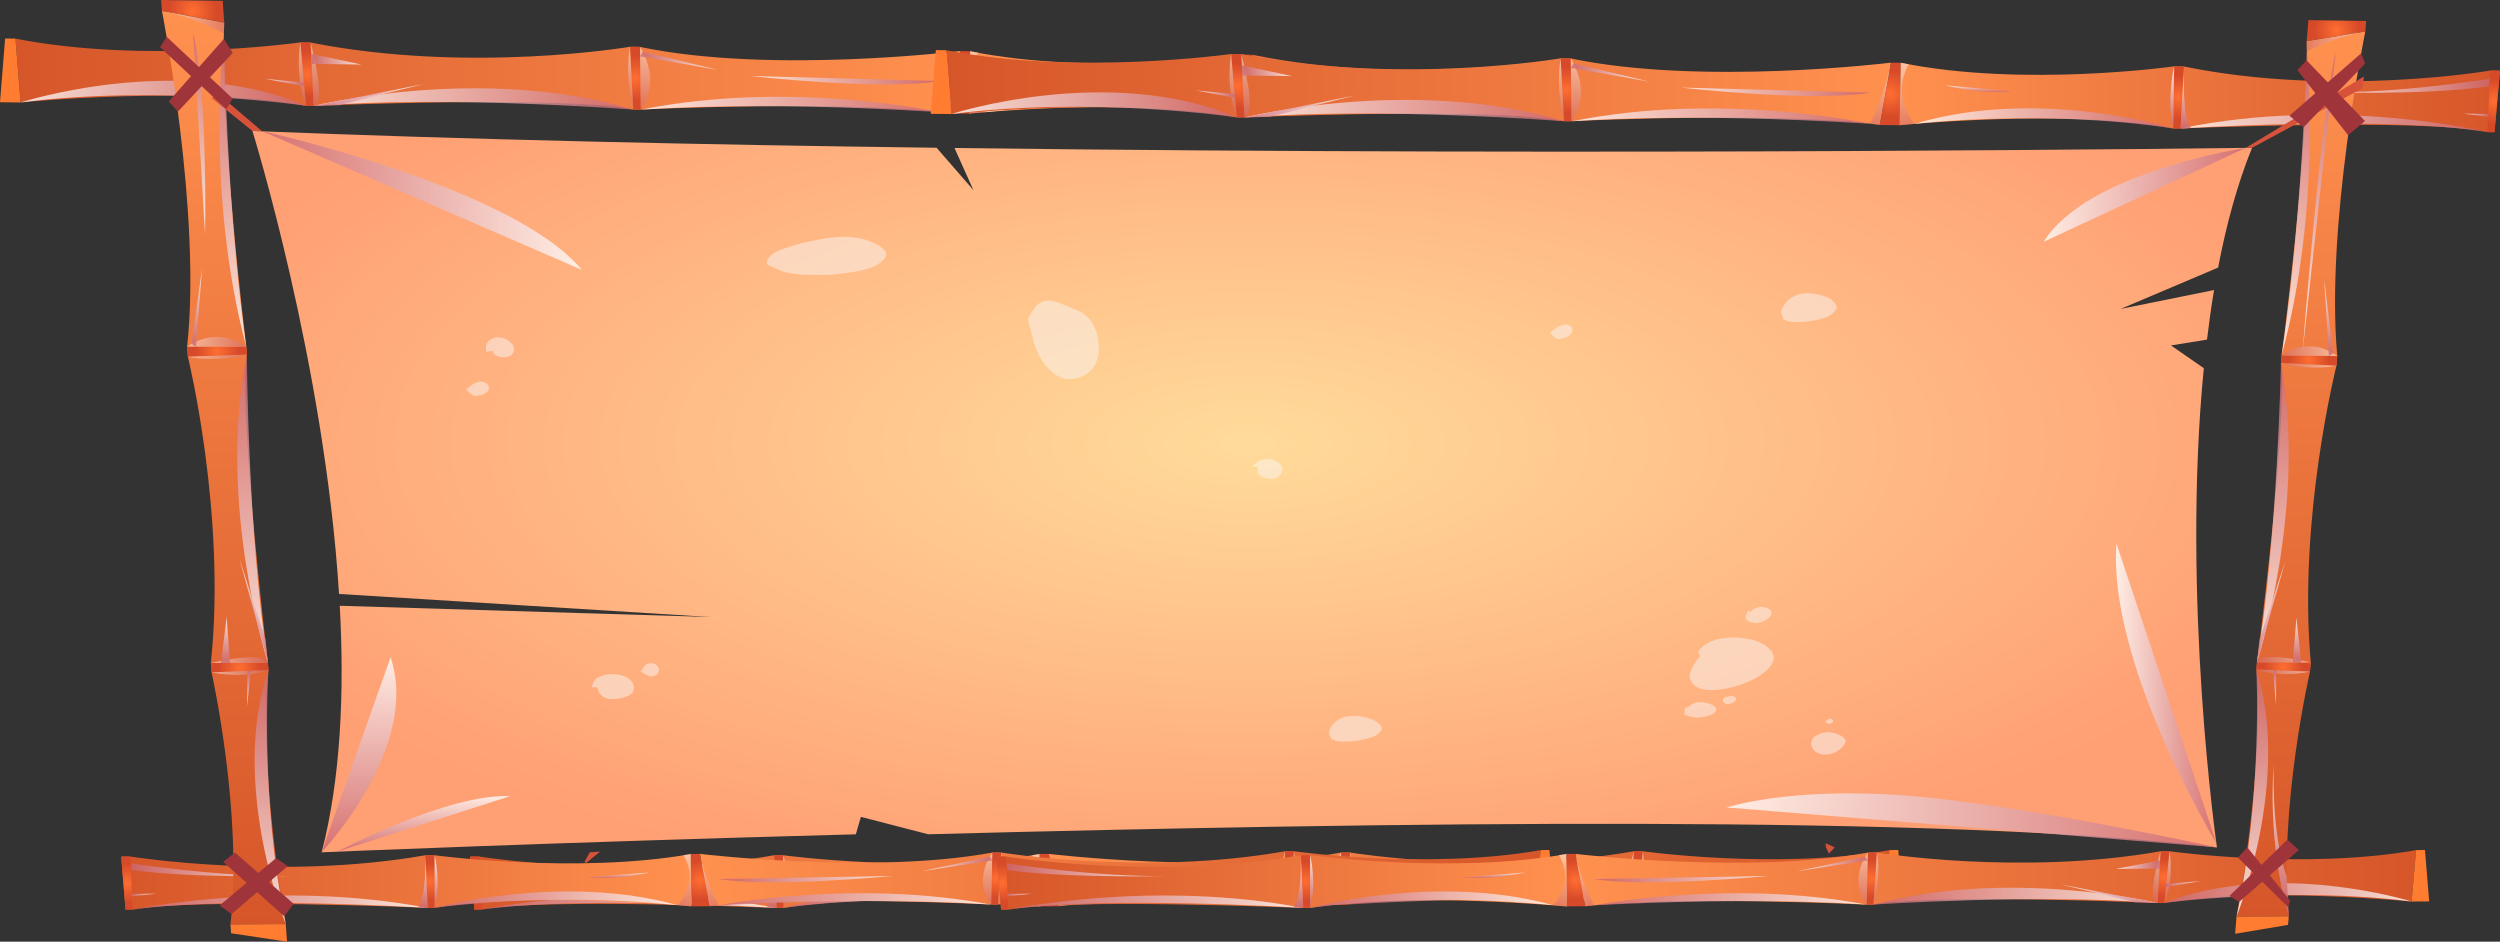 <svg xmlns="http://www.w3.org/2000/svg" xmlns:xlink="http://www.w3.org/1999/xlink" viewBox="0 0 1225.78 461.72"><rect x="0" y="0" width="1225.78" height="461.72" fill="#333333" stroke="none"/><defs><style>.cls-1{isolation:isolate;}.cls-10,.cls-100,.cls-101,.cls-102,.cls-103,.cls-104,.cls-105,.cls-106,.cls-107,.cls-108,.cls-109,.cls-11,.cls-110,.cls-111,.cls-112,.cls-113,.cls-114,.cls-115,.cls-116,.cls-117,.cls-118,.cls-119,.cls-12,.cls-120,.cls-121,.cls-122,.cls-123,.cls-124,.cls-125,.cls-126,.cls-127,.cls-128,.cls-129,.cls-13,.cls-130,.cls-131,.cls-132,.cls-133,.cls-134,.cls-135,.cls-136,.cls-137,.cls-138,.cls-139,.cls-14,.cls-140,.cls-141,.cls-142,.cls-143,.cls-144,.cls-145,.cls-146,.cls-147,.cls-148,.cls-149,.cls-15,.cls-150,.cls-151,.cls-152,.cls-153,.cls-154,.cls-155,.cls-156,.cls-157,.cls-158,.cls-159,.cls-16,.cls-160,.cls-161,.cls-162,.cls-163,.cls-164,.cls-165,.cls-166,.cls-167,.cls-168,.cls-169,.cls-17,.cls-170,.cls-171,.cls-172,.cls-173,.cls-174,.cls-175,.cls-176,.cls-177,.cls-178,.cls-179,.cls-18,.cls-180,.cls-181,.cls-182,.cls-183,.cls-184,.cls-185,.cls-186,.cls-188,.cls-19,.cls-2,.cls-20,.cls-21,.cls-22,.cls-23,.cls-24,.cls-25,.cls-26,.cls-27,.cls-28,.cls-29,.cls-3,.cls-30,.cls-31,.cls-32,.cls-33,.cls-34,.cls-35,.cls-36,.cls-37,.cls-38,.cls-39,.cls-4,.cls-40,.cls-41,.cls-42,.cls-43,.cls-44,.cls-45,.cls-46,.cls-47,.cls-48,.cls-49,.cls-5,.cls-50,.cls-51,.cls-52,.cls-53,.cls-54,.cls-55,.cls-56,.cls-57,.cls-58,.cls-59,.cls-6,.cls-60,.cls-61,.cls-62,.cls-63,.cls-64,.cls-65,.cls-66,.cls-67,.cls-68,.cls-69,.cls-7,.cls-70,.cls-71,.cls-72,.cls-73,.cls-74,.cls-75,.cls-76,.cls-77,.cls-78,.cls-79,.cls-8,.cls-80,.cls-81,.cls-82,.cls-83,.cls-84,.cls-85,.cls-86,.cls-87,.cls-88,.cls-89,.cls-9,.cls-90,.cls-91,.cls-92,.cls-93,.cls-94,.cls-95,.cls-96,.cls-97,.cls-98,.cls-99{fill-rule:evenodd;}.cls-2{fill:url(#Áåçûìÿííûé_ãðàäèåíò_29);}.cls-3{fill:url(#Áåçûìÿííûé_ãðàäèåíò_59);}.cls-4{fill:url(#Áåçûìÿííûé_ãðàäèåíò_59-2);}.cls-5{fill:url(#Áåçûìÿííûé_ãðàäèåíò_59-3);}.cls-6{fill:#ff7c30;}.cls-7{fill:url(#Áåçûìÿííûé_ãðàäèåíò_30);}.cls-8{fill:url(#Áåçûìÿííûé_ãðàäèåíò_59-4);}.cls-9{fill:url(#Áåçûìÿííûé_ãðàäèåíò_59-5);}.cls-10,.cls-11,.cls-12,.cls-122,.cls-123,.cls-124,.cls-125,.cls-126,.cls-127,.cls-13,.cls-14,.cls-147,.cls-148,.cls-149,.cls-15,.cls-150,.cls-151,.cls-164,.cls-165,.cls-166,.cls-167,.cls-168,.cls-38,.cls-39,.cls-40,.cls-41,.cls-42,.cls-43,.cls-66,.cls-67,.cls-68,.cls-69,.cls-70,.cls-71,.cls-94,.cls-95,.cls-96,.cls-97,.cls-98,.cls-99{opacity:0.47;}.cls-10,.cls-100,.cls-101,.cls-102,.cls-103,.cls-104,.cls-105,.cls-106,.cls-107,.cls-108,.cls-109,.cls-11,.cls-110,.cls-111,.cls-112,.cls-113,.cls-114,.cls-12,.cls-122,.cls-123,.cls-124,.cls-125,.cls-126,.cls-127,.cls-128,.cls-129,.cls-13,.cls-130,.cls-131,.cls-132,.cls-133,.cls-134,.cls-135,.cls-136,.cls-137,.cls-138,.cls-139,.cls-14,.cls-140,.cls-141,.cls-142,.cls-147,.cls-148,.cls-149,.cls-15,.cls-150,.cls-151,.cls-152,.cls-153,.cls-154,.cls-155,.cls-156,.cls-157,.cls-158,.cls-159,.cls-16,.cls-164,.cls-165,.cls-166,.cls-167,.cls-168,.cls-169,.cls-17,.cls-170,.cls-171,.cls-172,.cls-173,.cls-174,.cls-175,.cls-176,.cls-177,.cls-18,.cls-181,.cls-182,.cls-183,.cls-184,.cls-185,.cls-186,.cls-19,.cls-20,.cls-21,.cls-22,.cls-23,.cls-24,.cls-25,.cls-26,.cls-27,.cls-28,.cls-29,.cls-30,.cls-38,.cls-39,.cls-40,.cls-41,.cls-42,.cls-43,.cls-44,.cls-45,.cls-46,.cls-47,.cls-48,.cls-49,.cls-50,.cls-51,.cls-52,.cls-53,.cls-54,.cls-55,.cls-56,.cls-57,.cls-58,.cls-66,.cls-67,.cls-68,.cls-69,.cls-70,.cls-71,.cls-72,.cls-73,.cls-74,.cls-75,.cls-76,.cls-77,.cls-78,.cls-79,.cls-80,.cls-81,.cls-82,.cls-83,.cls-84,.cls-85,.cls-86,.cls-94,.cls-95,.cls-96,.cls-97,.cls-98,.cls-99{mix-blend-mode:multiply;}.cls-10{fill:url(#Áåçûìÿííûé_ãðàäèåíò_81);}.cls-11{fill:url(#Áåçûìÿííûé_ãðàäèåíò_81-2);}.cls-12{fill:url(#Áåçûìÿííûé_ãðàäèåíò_81-3);}.cls-13{fill:url(#Áåçûìÿííûé_ãðàäèåíò_81-4);}.cls-14{fill:url(#Áåçûìÿííûé_ãðàäèåíò_81-5);}.cls-15{fill:url(#Áåçûìÿííûé_ãðàäèåíò_81-6);}.cls-100,.cls-101,.cls-102,.cls-103,.cls-104,.cls-105,.cls-106,.cls-107,.cls-108,.cls-109,.cls-110,.cls-111,.cls-112,.cls-113,.cls-114,.cls-128,.cls-129,.cls-130,.cls-131,.cls-132,.cls-133,.cls-134,.cls-135,.cls-136,.cls-137,.cls-138,.cls-139,.cls-140,.cls-141,.cls-142,.cls-152,.cls-153,.cls-154,.cls-155,.cls-156,.cls-157,.cls-158,.cls-159,.cls-16,.cls-169,.cls-17,.cls-170,.cls-171,.cls-172,.cls-173,.cls-174,.cls-175,.cls-176,.cls-177,.cls-18,.cls-181,.cls-182,.cls-183,.cls-184,.cls-185,.cls-186,.cls-19,.cls-20,.cls-21,.cls-22,.cls-23,.cls-24,.cls-25,.cls-26,.cls-27,.cls-28,.cls-29,.cls-30,.cls-44,.cls-45,.cls-46,.cls-47,.cls-48,.cls-49,.cls-50,.cls-51,.cls-52,.cls-53,.cls-54,.cls-55,.cls-56,.cls-57,.cls-58,.cls-72,.cls-73,.cls-74,.cls-75,.cls-76,.cls-77,.cls-78,.cls-79,.cls-80,.cls-81,.cls-82,.cls-83,.cls-84,.cls-85,.cls-86{opacity:0.8;}.cls-16{fill:url(#Áåçûìÿííûé_ãðàäèåíò_81-7);}.cls-17{fill:url(#Áåçûìÿííûé_ãðàäèåíò_81-8);}.cls-18{fill:url(#Áåçûìÿííûé_ãðàäèåíò_81-9);}.cls-19{fill:url(#Áåçûìÿííûé_ãðàäèåíò_81-10);}.cls-20{fill:url(#Áåçûìÿííûé_ãðàäèåíò_81-11);}.cls-21{fill:url(#Áåçûìÿííûé_ãðàäèåíò_81-12);}.cls-22{fill:url(#Áåçûìÿííûé_ãðàäèåíò_81-13);}.cls-23{fill:url(#Áåçûìÿííûé_ãðàäèåíò_81-14);}.cls-24{fill:url(#Áåçûìÿííûé_ãðàäèåíò_81-15);}.cls-25{fill:url(#Áåçûìÿííûé_ãðàäèåíò_81-16);}.cls-26{fill:url(#Áåçûìÿííûé_ãðàäèåíò_81-17);}.cls-27{fill:url(#Áåçûìÿííûé_ãðàäèåíò_80);}.cls-28{fill:url(#Áåçûìÿííûé_ãðàäèåíò_80-2);}.cls-29{fill:url(#Áåçûìÿííûé_ãðàäèåíò_80-3);}.cls-30{fill:url(#Áåçûìÿííûé_ãðàäèåíò_81-18);}.cls-31{fill:url(#Áåçûìÿííûé_ãðàäèåíò_29-2);}.cls-32{fill:url(#Áåçûìÿííûé_ãðàäèåíò_59-6);}.cls-33{fill:url(#Áåçûìÿííûé_ãðàäèåíò_59-7);}.cls-34{fill:url(#Áåçûìÿííûé_ãðàäèåíò_59-8);}.cls-35{fill:url(#Áåçûìÿííûé_ãðàäèåíò_30-2);}.cls-36{fill:url(#Áåçûìÿííûé_ãðàäèåíò_59-9);}.cls-37{fill:url(#Áåçûìÿííûé_ãðàäèåíò_59-10);}.cls-38{fill:url(#Áåçûìÿííûé_ãðàäèåíò_81-19);}.cls-39{fill:url(#Áåçûìÿííûé_ãðàäèåíò_81-20);}.cls-40{fill:url(#Áåçûìÿííûé_ãðàäèåíò_81-21);}.cls-41{fill:url(#Áåçûìÿííûé_ãðàäèåíò_81-22);}.cls-42{fill:url(#Áåçûìÿííûé_ãðàäèåíò_81-23);}.cls-43{fill:url(#Áåçûìÿííûé_ãðàäèåíò_81-24);}.cls-44{fill:url(#Áåçûìÿííûé_ãðàäèåíò_81-25);}.cls-45{fill:url(#Áåçûìÿííûé_ãðàäèåíò_81-26);}.cls-46{fill:url(#Áåçûìÿííûé_ãðàäèåíò_81-27);}.cls-47{fill:url(#Áåçûìÿííûé_ãðàäèåíò_81-28);}.cls-48{fill:url(#Áåçûìÿííûé_ãðàäèåíò_81-29);}.cls-49{fill:url(#Áåçûìÿííûé_ãðàäèåíò_81-30);}.cls-50{fill:url(#Áåçûìÿííûé_ãðàäèåíò_81-31);}.cls-51{fill:url(#Áåçûìÿííûé_ãðàäèåíò_81-32);}.cls-52{fill:url(#Áåçûìÿííûé_ãðàäèåíò_81-33);}.cls-53{fill:url(#Áåçûìÿííûé_ãðàäèåíò_81-34);}.cls-54{fill:url(#Áåçûìÿííûé_ãðàäèåíò_81-35);}.cls-55{fill:url(#Áåçûìÿííûé_ãðàäèåíò_80-4);}.cls-56{fill:url(#Áåçûìÿííûé_ãðàäèåíò_80-5);}.cls-57{fill:url(#Áåçûìÿííûé_ãðàäèåíò_80-6);}.cls-58{fill:url(#Áåçûìÿííûé_ãðàäèåíò_81-36);}.cls-59{fill:url(#Áåçûìÿííûé_ãðàäèåíò_29-3);}.cls-60{fill:url(#Áåçûìÿííûé_ãðàäèåíò_59-11);}.cls-61{fill:url(#Áåçûìÿííûé_ãðàäèåíò_59-12);}.cls-62{fill:url(#Áåçûìÿííûé_ãðàäèåíò_59-13);}.cls-63{fill:url(#Áåçûìÿííûé_ãðàäèåíò_30-3);}.cls-64{fill:url(#Áåçûìÿííûé_ãðàäèåíò_59-14);}.cls-65{fill:url(#Áåçûìÿííûé_ãðàäèåíò_59-15);}.cls-66{fill:url(#Áåçûìÿííûé_ãðàäèåíò_81-37);}.cls-67{fill:url(#Áåçûìÿííûé_ãðàäèåíò_81-38);}.cls-68{fill:url(#Áåçûìÿííûé_ãðàäèåíò_81-39);}.cls-69{fill:url(#Áåçûìÿííûé_ãðàäèåíò_81-40);}.cls-70{fill:url(#Áåçûìÿííûé_ãðàäèåíò_81-41);}.cls-71{fill:url(#Áåçûìÿííûé_ãðàäèåíò_81-42);}.cls-72{fill:url(#Áåçûìÿííûé_ãðàäèåíò_81-43);}.cls-73{fill:url(#Áåçûìÿííûé_ãðàäèåíò_81-44);}.cls-74{fill:url(#Áåçûìÿííûé_ãðàäèåíò_81-45);}.cls-75{fill:url(#Áåçûìÿííûé_ãðàäèåíò_81-46);}.cls-76{fill:url(#Áåçûìÿííûé_ãðàäèåíò_81-47);}.cls-77{fill:url(#Áåçûìÿííûé_ãðàäèåíò_81-48);}.cls-78{fill:url(#Áåçûìÿííûé_ãðàäèåíò_81-49);}.cls-79{fill:url(#Áåçûìÿííûé_ãðàäèåíò_81-50);}.cls-80{fill:url(#Áåçûìÿííûé_ãðàäèåíò_81-51);}.cls-81{fill:url(#Áåçûìÿííûé_ãðàäèåíò_81-52);}.cls-82{fill:url(#Áåçûìÿííûé_ãðàäèåíò_81-53);}.cls-83{fill:url(#Áåçûìÿííûé_ãðàäèåíò_80-7);}.cls-84{fill:url(#Áåçûìÿííûé_ãðàäèåíò_80-8);}.cls-85{fill:url(#Áåçûìÿííûé_ãðàäèåíò_80-9);}.cls-86{fill:url(#Áåçûìÿííûé_ãðàäèåíò_81-54);}.cls-87{fill:url(#Áåçûìÿííûé_ãðàäèåíò_29-4);}.cls-88{fill:url(#Áåçûìÿííûé_ãðàäèåíò_59-16);}.cls-89{fill:url(#Áåçûìÿííûé_ãðàäèåíò_59-17);}.cls-90{fill:url(#Áåçûìÿííûé_ãðàäèåíò_59-18);}.cls-91{fill:url(#Áåçûìÿííûé_ãðàäèåíò_30-4);}.cls-92{fill:url(#Áåçûìÿííûé_ãðàäèåíò_59-19);}.cls-93{fill:url(#Áåçûìÿííûé_ãðàäèåíò_59-20);}.cls-94{fill:url(#Áåçûìÿííûé_ãðàäèåíò_81-55);}.cls-95{fill:url(#Áåçûìÿííûé_ãðàäèåíò_81-56);}.cls-96{fill:url(#Áåçûìÿííûé_ãðàäèåíò_81-57);}.cls-97{fill:url(#Áåçûìÿííûé_ãðàäèåíò_81-58);}.cls-98{fill:url(#Áåçûìÿííûé_ãðàäèåíò_81-59);}.cls-99{fill:url(#Áåçûìÿííûé_ãðàäèåíò_81-60);}.cls-100{fill:url(#Áåçûìÿííûé_ãðàäèåíò_81-61);}.cls-101{fill:url(#Áåçûìÿííûé_ãðàäèåíò_81-62);}.cls-102{fill:url(#Áåçûìÿííûé_ãðàäèåíò_81-63);}.cls-103{fill:url(#Áåçûìÿííûé_ãðàäèåíò_81-64);}.cls-104{fill:url(#Áåçûìÿííûé_ãðàäèåíò_81-65);}.cls-105{fill:url(#Áåçûìÿííûé_ãðàäèåíò_81-66);}.cls-106{fill:url(#Áåçûìÿííûé_ãðàäèåíò_81-67);}.cls-107{fill:url(#Áåçûìÿííûé_ãðàäèåíò_81-68);}.cls-108{fill:url(#Áåçûìÿííûé_ãðàäèåíò_81-69);}.cls-109{fill:url(#Áåçûìÿííûé_ãðàäèåíò_81-70);}.cls-110{fill:url(#Áåçûìÿííûé_ãðàäèåíò_81-71);}.cls-111{fill:url(#Áåçûìÿííûé_ãðàäèåíò_80-10);}.cls-112{fill:url(#Áåçûìÿííûé_ãðàäèåíò_80-11);}.cls-113{fill:url(#Áåçûìÿííûé_ãðàäèåíò_80-12);}.cls-114{fill:url(#Áåçûìÿííûé_ãðàäèåíò_81-72);}.cls-115{fill:url(#Áåçûìÿííûé_ãðàäèåíò_29-5);}.cls-116{fill:url(#Áåçûìÿííûé_ãðàäèåíò_59-21);}.cls-117{fill:url(#Áåçûìÿííûé_ãðàäèåíò_59-22);}.cls-118{fill:url(#Áåçûìÿííûé_ãðàäèåíò_59-23);}.cls-119{fill:url(#Áåçûìÿííûé_ãðàäèåíò_30-5);}.cls-120{fill:url(#Áåçûìÿííûé_ãðàäèåíò_59-24);}.cls-121{fill:url(#Áåçûìÿííûé_ãðàäèåíò_59-25);}.cls-122{fill:url(#Áåçûìÿííûé_ãðàäèåíò_81-73);}.cls-123{fill:url(#Áåçûìÿííûé_ãðàäèåíò_81-74);}.cls-124{fill:url(#Áåçûìÿííûé_ãðàäèåíò_81-75);}.cls-125{fill:url(#Áåçûìÿííûé_ãðàäèåíò_81-76);}.cls-126{fill:url(#Áåçûìÿííûé_ãðàäèåíò_81-77);}.cls-127{fill:url(#Áåçûìÿííûé_ãðàäèåíò_81-78);}.cls-128{fill:url(#Áåçûìÿííûé_ãðàäèåíò_81-79);}.cls-129{fill:url(#Áåçûìÿííûé_ãðàäèåíò_81-80);}.cls-130{fill:url(#Áåçûìÿííûé_ãðàäèåíò_81-81);}.cls-131{fill:url(#Áåçûìÿííûé_ãðàäèåíò_81-82);}.cls-132{fill:url(#Áåçûìÿííûé_ãðàäèåíò_81-83);}.cls-133{fill:url(#Áåçûìÿííûé_ãðàäèåíò_81-84);}.cls-134{fill:url(#Áåçûìÿííûé_ãðàäèåíò_81-85);}.cls-135{fill:url(#Áåçûìÿííûé_ãðàäèåíò_81-86);}.cls-136{fill:url(#Áåçûìÿííûé_ãðàäèåíò_81-87);}.cls-137{fill:url(#Áåçûìÿííûé_ãðàäèåíò_81-88);}.cls-138{fill:url(#Áåçûìÿííûé_ãðàäèåíò_81-89);}.cls-139{fill:url(#Áåçûìÿííûé_ãðàäèåíò_80-13);}.cls-140{fill:url(#Áåçûìÿííûé_ãðàäèåíò_80-14);}.cls-141{fill:url(#Áåçûìÿííûé_ãðàäèåíò_80-15);}.cls-142{fill:url(#Áåçûìÿííûé_ãðàäèåíò_81-90);}.cls-143{fill:url(#Áåçûìÿííûé_ãðàäèåíò_29-6);}.cls-144{fill:url(#Áåçûìÿííûé_ãðàäèåíò_59-26);}.cls-145{fill:url(#Áåçûìÿííûé_ãðàäèåíò_59-27);}.cls-146{fill:url(#Áåçûìÿííûé_ãðàäèåíò_59-28);}.cls-147{fill:url(#Áåçûìÿííûé_ãðàäèåíò_81-91);}.cls-148{fill:url(#Áåçûìÿííûé_ãðàäèåíò_81-92);}.cls-149{fill:url(#Áåçûìÿííûé_ãðàäèåíò_81-93);}.cls-150{fill:url(#Áåçûìÿííûé_ãðàäèåíò_81-94);}.cls-151{fill:url(#Áåçûìÿííûé_ãðàäèåíò_81-95);}.cls-152{fill:url(#Áåçûìÿííûé_ãðàäèåíò_81-96);}.cls-153{fill:url(#Áåçûìÿííûé_ãðàäèåíò_81-97);}.cls-154{fill:url(#Áåçûìÿííûé_ãðàäèåíò_81-98);}.cls-155{fill:url(#Áåçûìÿííûé_ãðàäèåíò_81-99);}.cls-156{fill:url(#Áåçûìÿííûé_ãðàäèåíò_80-16);}.cls-157{fill:url(#Áåçûìÿííûé_ãðàäèåíò_80-17);}.cls-158{fill:url(#Áåçûìÿííûé_ãðàäèåíò_80-18);}.cls-159{fill:url(#Áåçûìÿííûé_ãðàäèåíò_81-100);}.cls-160{fill:url(#Áåçûìÿííûé_ãðàäèåíò_29-7);}.cls-161{fill:url(#Áåçûìÿííûé_ãðàäèåíò_59-29);}.cls-162{fill:url(#Áåçûìÿííûé_ãðàäèåíò_59-30);}.cls-163{fill:url(#Áåçûìÿííûé_ãðàäèåíò_59-31);}.cls-164{fill:url(#Áåçûìÿííûé_ãðàäèåíò_81-101);}.cls-165{fill:url(#Áåçûìÿííûé_ãðàäèåíò_81-102);}.cls-166{fill:url(#Áåçûìÿííûé_ãðàäèåíò_81-103);}.cls-167{fill:url(#Áåçûìÿííûé_ãðàäèåíò_81-104);}.cls-168{fill:url(#Áåçûìÿííûé_ãðàäèåíò_81-105);}.cls-169{fill:url(#Áåçûìÿííûé_ãðàäèåíò_81-106);}.cls-170{fill:url(#Áåçûìÿííûé_ãðàäèåíò_81-107);}.cls-171{fill:url(#Áåçûìÿííûé_ãðàäèåíò_81-108);}.cls-172{fill:url(#Áåçûìÿííûé_ãðàäèåíò_81-109);}.cls-173{fill:url(#Áåçûìÿííûé_ãðàäèåíò_80-19);}.cls-174{fill:url(#Áåçûìÿííûé_ãðàäèåíò_80-20);}.cls-175{fill:url(#Áåçûìÿííûé_ãðàäèåíò_80-21);}.cls-176{fill:url(#Áåçûìÿííûé_ãðàäèåíò_81-110);}.cls-177{fill:url(#Áåçûìÿííûé_ãðàäèåíò_80-22);}.cls-178{fill:#a0343b;}.cls-179{fill:url(#Áåçûìÿííûé_ãðàäèåíò_79);}.cls-180{fill:#d6523b;}.cls-181{fill:url(#Áåçûìÿííûé_ãðàäèåíò_81-111);}.cls-182{fill:url(#Áåçûìÿííûé_ãðàäèåíò_81-112);}.cls-183{fill:url(#Áåçûìÿííûé_ãðàäèåíò_80-23);}.cls-184{fill:url(#Áåçûìÿííûé_ãðàäèåíò_80-24);}.cls-185{fill:url(#Áåçûìÿííûé_ãðàäèåíò_80-25);}.cls-186{fill:url(#Áåçûìÿííûé_ãðàäèåíò_81-113);}.cls-187{opacity:0.5;mix-blend-mode:soft-light;}.cls-188{fill:#faf5f5;}</style><linearGradient id="Áåçûìÿííûé_ãðàäèåíò_29" x1="591.1" y1="807.79" x2="591.1" y2="344.55" gradientTransform="translate(815.37 -553.83) rotate(90)" gradientUnits="userSpaceOnUse"><stop offset="0" stop-color="#d65629"/><stop offset="1" stop-color="#ff914f"/></linearGradient><radialGradient id="Áåçûìÿííûé_ãðàäèåíò_59" cx="592.2" cy="503.84" r="11.09" gradientTransform="translate(815.37 -553.83) rotate(90)" gradientUnits="userSpaceOnUse"><stop offset="0" stop-color="#ff6e31"/><stop offset="1" stop-color="#d64a29"/></radialGradient><radialGradient id="Áåçûìÿííûé_ãðàäèåíò_59-2" cx="590.19" cy="664.85" r="11.25" xlink:href="#Áåçûìÿííûé_ãðàäèåíò_59"/><radialGradient id="Áåçûìÿííûé_ãðàäèåíò_59-3" cx="594.21" cy="344.89" r="11.45" xlink:href="#Áåçûìÿííûé_ãðàäèåíò_59"/><linearGradient id="Áåçûìÿííûé_ãðàäèåíò_30" x1="595.96" y1="340.42" x2="595.96" y2="45.94" gradientTransform="translate(815.37 -553.83) rotate(90)" gradientUnits="userSpaceOnUse"><stop offset="0" stop-color="#ff914f"/><stop offset="1" stop-color="#d65629"/></linearGradient><radialGradient id="Áåçûìÿííûé_ãðàäèåíò_59-4" cx="597.86" cy="49.06" r="10.92" xlink:href="#Áåçûìÿííûé_ãðàäèåíò_59"/><radialGradient id="Áåçûìÿííûé_ãðàäèåíò_59-5" cx="595.93" cy="203.53" r="10.93" xlink:href="#Áåçûìÿííûé_ãðàäèåíò_59"/><linearGradient id="Áåçûìÿííûé_ãðàäèåíò_81" x1="576.74" y1="506.13" x2="607.61" y2="506.13" gradientTransform="translate(815.37 -553.83) rotate(90)" gradientUnits="userSpaceOnUse"><stop offset="0" stop-color="#fff"/><stop offset="1" stop-color="#cc6670"/></linearGradient><linearGradient id="Áåçûìÿííûé_ãðàäèåíò_81-2" x1="576.8" y1="499.07" x2="607.65" y2="499.07" xlink:href="#Áåçûìÿííûé_ãðàäèåíò_81"/><linearGradient id="Áåçûìÿííûé_ãðàäèåíò_81-3" x1="574.61" y1="667.11" x2="605.72" y2="667.11" xlink:href="#Áåçûìÿííûé_ãðàäèåíò_81"/><linearGradient id="Áåçûìÿííûé_ãðàäèåíò_81-4" x1="574.68" y1="661.02" x2="605.77" y2="661.02" xlink:href="#Áåçûìÿííûé_ãðàäèåíò_81"/><linearGradient id="Áåçûìÿííûé_ãðàäèåíò_81-5" x1="578.87" y1="349.72" x2="609.43" y2="349.72" xlink:href="#Áåçûìÿííûé_ãðàäèåíò_81"/><linearGradient id="Áåçûìÿííûé_ãðàäèåíò_81-6" x1="578.93" y1="336.68" x2="609.55" y2="336.68" xlink:href="#Áåçûìÿííûé_ãðàäèåíò_81"/><linearGradient id="Áåçûìÿííûé_ãðàäèåíò_81-7" x1="602.37" y1="661.6" x2="602.37" y2="504.88" xlink:href="#Áåçûìÿííûé_ãðàäèåíò_81"/><linearGradient id="Áåçûìÿííûé_ãðàäèåíò_81-8" x1="605.09" y1="501.19" x2="605.09" y2="354.89" xlink:href="#Áåçûìÿííûé_ãðàäèåíò_81"/><linearGradient id="Áåçûìÿííûé_ãðàäèåíò_81-9" x1="599.57" y1="805.29" x2="599.57" y2="665.35" xlink:href="#Áåçûìÿííûé_ãðàäèåíò_81"/><linearGradient id="Áåçûìÿííûé_ãðàäèåíò_81-10" x1="606.19" y1="332.93" x2="606.19" y2="206.16" xlink:href="#Áåçûìÿííûé_ãðàäèåíò_81"/><linearGradient id="Áåçûìÿííûé_ãðàäèåíò_81-11" x1="608.69" y1="202.57" x2="608.69" y2="52.18" xlink:href="#Áåçûìÿííûé_ãðàäèåíò_81"/><linearGradient id="Áåçûìÿííûé_ãðàäèåíò_81-12" x1="590.17" y1="132.62" x2="590.17" y2="51.03" xlink:href="#Áåçûìÿííûé_ãðàäèåíò_81"/><linearGradient id="Áåçûìÿííûé_ãðàäèåíò_81-13" x1="604.64" y1="63.96" x2="604.64" y2="51.51" xlink:href="#Áåçûìÿííûé_ãðàäèåíò_81"/><linearGradient id="Áåçûìÿííûé_ãðàäèåíò_81-14" x1="581.98" y1="199.99" x2="611.17" y2="199.99" xlink:href="#Áåçûìÿííûé_ãðàäèåíò_81"/><linearGradient id="Áåçûìÿííûé_ãðàäèåíò_81-15" x1="580.7" y1="206.63" x2="611.13" y2="206.63" xlink:href="#Áåçûìÿííûé_ãðàäèåíò_81"/><linearGradient id="Áåçûìÿííûé_ãðàäèåíò_81-16" x1="589.97" y1="301.53" x2="593.23" y2="301.53" xlink:href="#Áåçûìÿííûé_ãðàäèåíò_81"/><linearGradient id="Áåçûìÿííûé_ãðàäèåíò_81-17" x1="623.63" y1="446.62" x2="623.63" y2="353.52" gradientTransform="matrix(-0.04, 0.67, -1, -0.05, 835.72, -360.48)" xlink:href="#Áåçûìÿííûé_ãðàäèåíò_81"/><linearGradient id="Áåçûìÿííûé_ãðàäèåíò_80" x1="583.68" y1="501.5" x2="583.68" y2="463.3" gradientTransform="translate(815.37 -553.83) rotate(90)" gradientUnits="userSpaceOnUse"><stop offset="0" stop-color="#cc6670"/><stop offset="1" stop-color="#fff"/></linearGradient><linearGradient id="Áåçûìÿííûé_ãðàäèåíò_80-2" x1="600.37" y1="661.6" x2="600.37" y2="607.56" xlink:href="#Áåçûìÿííûé_ãðàäèåíò_80"/><linearGradient id="Áåçûìÿííûé_ãðàäèåíò_80-3" x1="582.84" y1="662.82" x2="582.84" y2="638.19" xlink:href="#Áåçûìÿííûé_ãðàäèåíò_80"/><linearGradient id="Áåçûìÿííûé_ãðàäèåíò_81-18" x1="594.3" y1="685.34" x2="594.3" y2="666.27" xlink:href="#Áåçûìÿííûé_ãðàäèåíò_81"/><linearGradient id="Áåçûìÿííûé_ãðàäèåíò_29-2" x1="596.78" y1="351.44" x2="596.78" y2="-111.8" xlink:href="#Áåçûìÿííûé_ãðàäèåíò_29"/><radialGradient id="Áåçûìÿííûé_ãðàäèåíò_59-6" cx="597.88" cy="47.49" r="11.09" xlink:href="#Áåçûìÿííûé_ãðàäèåíò_59"/><radialGradient id="Áåçûìÿííûé_ãðàäèåíò_59-7" cx="595.87" cy="208.5" r="11.25" xlink:href="#Áåçûìÿííûé_ãðàäèåíò_59"/><radialGradient id="Áåçûìÿííûé_ãðàäèåíò_59-8" cx="599.89" cy="-111.46" r="11.45" xlink:href="#Áåçûìÿííûé_ãðàäèåíò_59"/><linearGradient id="Áåçûìÿííûé_ãðàäèåíò_30-2" x1="601.64" y1="-115.93" x2="601.64" y2="-410.41" xlink:href="#Áåçûìÿííûé_ãðàäèåíò_30"/><radialGradient id="Áåçûìÿííûé_ãðàäèåíò_59-9" cx="603.54" cy="-407.29" r="10.92" xlink:href="#Áåçûìÿííûé_ãðàäèåíò_59"/><radialGradient id="Áåçûìÿííûé_ãðàäèåíò_59-10" cx="601.62" cy="-252.82" r="10.93" xlink:href="#Áåçûìÿííûé_ãðàäèåíò_59"/><linearGradient id="Áåçûìÿííûé_ãðàäèåíò_81-19" x1="582.42" y1="49.78" x2="613.29" y2="49.78" xlink:href="#Áåçûìÿííûé_ãðàäèåíò_81"/><linearGradient id="Áåçûìÿííûé_ãðàäèåíò_81-20" x1="582.48" y1="42.72" x2="613.34" y2="42.72" xlink:href="#Áåçûìÿííûé_ãðàäèåíò_81"/><linearGradient id="Áåçûìÿííûé_ãðàäèåíò_81-21" x1="580.29" y1="210.76" x2="611.4" y2="210.76" xlink:href="#Áåçûìÿííûé_ãðàäèåíò_81"/><linearGradient id="Áåçûìÿííûé_ãðàäèåíò_81-22" x1="580.36" y1="204.67" x2="611.45" y2="204.67" xlink:href="#Áåçûìÿííûé_ãðàäèåíò_81"/><linearGradient id="Áåçûìÿííûé_ãðàäèåíò_81-23" x1="584.55" y1="-106.63" x2="615.11" y2="-106.63" xlink:href="#Áåçûìÿííûé_ãðàäèåíò_81"/><linearGradient id="Áåçûìÿííûé_ãðàäèåíò_81-24" x1="584.61" y1="-119.67" x2="615.23" y2="-119.67" xlink:href="#Áåçûìÿííûé_ãðàäèåíò_81"/><linearGradient id="Áåçûìÿííûé_ãðàäèåíò_81-25" x1="608.05" y1="205.25" x2="608.05" y2="48.53" xlink:href="#Áåçûìÿííûé_ãðàäèåíò_81"/><linearGradient id="Áåçûìÿííûé_ãðàäèåíò_81-26" x1="610.77" y1="44.84" x2="610.77" y2="-101.46" xlink:href="#Áåçûìÿííûé_ãðàäèåíò_81"/><linearGradient id="Áåçûìÿííûé_ãðàäèåíò_81-27" x1="605.25" y1="348.94" x2="605.25" y2="209" xlink:href="#Áåçûìÿííûé_ãðàäèåíò_81"/><linearGradient id="Áåçûìÿííûé_ãðàäèåíò_81-28" x1="611.87" y1="-123.42" x2="611.87" y2="-250.19" xlink:href="#Áåçûìÿííûé_ãðàäèåíò_81"/><linearGradient id="Áåçûìÿííûé_ãðàäèåíò_81-29" x1="614.37" y1="-253.78" x2="614.37" y2="-404.17" xlink:href="#Áåçûìÿííûé_ãðàäèåíò_81"/><linearGradient id="Áåçûìÿííûé_ãðàäèåíò_81-30" x1="595.85" y1="-323.73" x2="595.85" y2="-405.32" xlink:href="#Áåçûìÿííûé_ãðàäèåíò_81"/><linearGradient id="Áåçûìÿííûé_ãðàäèåíò_81-31" x1="610.32" y1="-392.39" x2="610.32" y2="-404.84" xlink:href="#Áåçûìÿííûé_ãðàäèåíò_81"/><linearGradient id="Áåçûìÿííûé_ãðàäèåíò_81-32" x1="587.66" y1="-256.36" x2="616.85" y2="-256.36" xlink:href="#Áåçûìÿííûé_ãðàäèåíò_81"/><linearGradient id="Áåçûìÿííûé_ãðàäèåíò_81-33" x1="586.38" y1="-249.72" x2="616.81" y2="-249.72" xlink:href="#Áåçûìÿííûé_ãðàäèåíò_81"/><linearGradient id="Áåçûìÿííûé_ãðàäèåíò_81-34" x1="595.65" y1="-154.82" x2="598.91" y2="-154.82" xlink:href="#Áåçûìÿííûé_ãðàäèåíò_81"/><linearGradient id="Áåçûìÿííûé_ãðàäèåíò_81-35" x1="596.88" y1="-9.43" x2="596.88" y2="-102.53" gradientTransform="matrix(-0.04, 0.67, -1, -0.05, 835.72, -360.48)" xlink:href="#Áåçûìÿííûé_ãðàäèåíò_81"/><linearGradient id="Áåçûìÿííûé_ãðàäèåíò_80-4" x1="589.36" y1="45.15" x2="589.36" y2="6.95" xlink:href="#Áåçûìÿííûé_ãðàäèåíò_80"/><linearGradient id="Áåçûìÿííûé_ãðàäèåíò_80-5" x1="606.05" y1="205.25" x2="606.05" y2="151.21" xlink:href="#Áåçûìÿííûé_ãðàäèåíò_80"/><linearGradient id="Áåçûìÿííûé_ãðàäèåíò_80-6" x1="588.52" y1="206.47" x2="588.52" y2="181.84" xlink:href="#Áåçûìÿííûé_ãðàäèåíò_80"/><linearGradient id="Áåçûìÿííûé_ãðàäèåíò_81-36" x1="599.98" y1="228.99" x2="599.98" y2="209.92" xlink:href="#Áåçûìÿííûé_ãðàäèåíò_81"/><linearGradient id="Áåçûìÿííûé_ãðàäèåíò_29-3" x1="984.4" y1="411.99" x2="984.4" y2="-0.21" gradientTransform="matrix(0, 1, 1, 0, 514.4, -553.83)" xlink:href="#Áåçûìÿííûé_ãðàäèåíò_29"/><radialGradient id="Áåçûìÿííûé_ãðàäèåíò_59-11" cx="984.6" cy="145.11" r="9.21" gradientTransform="matrix(0, 1, 1, 0, 514.4, -553.83)" xlink:href="#Áåçûìÿííûé_ãðàäèåíò_59"/><radialGradient id="Áåçûìÿííûé_ãðàäèåíò_59-12" cx="983.87" cy="288.17" r="9.22" gradientTransform="matrix(0, 1, 1, 0, 514.4, -553.83)" xlink:href="#Áåçûìÿííûé_ãðàäèåíò_59"/><radialGradient id="Áåçûìÿííûé_ãðàäèåíò_59-13" cx="985.36" cy="-0.06" r="9.67" gradientTransform="matrix(0, 1, 1, 0, 514.4, -553.83)" xlink:href="#Áåçûìÿííûé_ãðàäèåíò_59"/><linearGradient id="Áåçûìÿííûé_ãðàäèåíò_30-3" x1="986.16" y1="-4.35" x2="986.16" y2="-283.95" gradientTransform="matrix(0, 1, 1, 0, 514.4, -553.83)" xlink:href="#Áåçûìÿííûé_ãðàäèåíò_30"/><radialGradient id="Áåçûìÿííûé_ãðàäèåíò_59-14" cx="986.79" cy="-281.16" r="9.42" gradientTransform="matrix(0, 1, 1, 0, 514.4, -553.83)" xlink:href="#Áåçûìÿííûé_ãðàäèåíò_59"/><radialGradient id="Áåçûìÿííûé_ãðàäèåíò_59-15" cx="986.03" cy="-132.55" r="9.29" gradientTransform="matrix(0, 1, 1, 0, 514.4, -553.83)" xlink:href="#Áåçûìÿííûé_ãðàäèåíò_59"/><linearGradient id="Áåçûìÿííûé_ãðàäèåíò_81-37" x1="971.82" y1="147.12" x2="997.37" y2="147.12" gradientTransform="matrix(0, 1, 1, 0, 514.4, -553.83)" xlink:href="#Áåçûìÿííûé_ãðàäèåíò_81"/><linearGradient id="Áåçûìÿííûé_ãðàäèåíò_81-38" x1="971.84" y1="140.86" x2="997.39" y2="140.86" gradientTransform="matrix(0, 1, 1, 0, 514.4, -553.83)" xlink:href="#Áåçûìÿííûé_ãðàäèåíò_81"/><linearGradient id="Áåçûìÿííûé_ãðàäèåíò_81-39" x1="971.17" y1="290.13" x2="996.55" y2="290.13" gradientTransform="matrix(0, 1, 1, 0, 514.4, -553.83)" xlink:href="#Áåçûìÿííûé_ãðàäèåíò_81"/><linearGradient id="Áåçûìÿííûé_ãðàäèåíò_81-40" x1="971.19" y1="284.83" x2="996.57" y2="284.83" gradientTransform="matrix(0, 1, 1, 0, 514.4, -553.83)" xlink:href="#Áåçûìÿííûé_ãðàäèåíò_81"/><linearGradient id="Áåçûìÿííûé_ãðàäèåíò_81-41" x1="972.49" y1="4.42" x2="998.17" y2="4.42" gradientTransform="matrix(0, 1, 1, 0, 514.4, -553.83)" xlink:href="#Áåçûìÿííûé_ãðàäèåíò_81"/><linearGradient id="Áåçûìÿííûé_ãðàäèåíò_81-42" x1="972.51" y1="-7.82" x2="998.23" y2="-7.82" gradientTransform="matrix(0, 1, 1, 0, 514.4, -553.83)" xlink:href="#Áåçûìÿííûé_ãðàäèåíò_81"/><linearGradient id="Áåçûìÿííûé_ãðàäèåíò_81-43" x1="993.23" y1="285.25" x2="993.23" y2="145.93" gradientTransform="matrix(0, 1, 1, 0, 514.4, -553.83)" xlink:href="#Áåçûìÿííûé_ãðàäèåíò_81"/><linearGradient id="Áåçûìÿííûé_ãðàäèåíò_81-44" x1="994.75" y1="142.6" x2="994.75" y2="9.05" gradientTransform="matrix(0, 1, 1, 0, 514.4, -553.83)" xlink:href="#Áåçûìÿííûé_ãðàäèåíò_81"/><linearGradient id="Áåçûìÿííûé_ãðàäèåíò_81-45" x1="991.71" y1="409.79" x2="991.71" y2="288.53" gradientTransform="matrix(0, 1, 1, 0, 514.4, -553.83)" xlink:href="#Áåçûìÿííûé_ãðàäèåíò_81"/><linearGradient id="Áåçûìÿííûé_ãðàäèåíò_81-46" x1="994.93" y1="-11.29" x2="994.93" y2="-130.26" gradientTransform="matrix(0, 1, 1, 0, 514.4, -553.83)" xlink:href="#Áåçûìÿííûé_ãðàäèåíò_81"/><linearGradient id="Áåçûìÿííûé_ãðàäèåíò_81-47" x1="996.33" y1="-133.67" x2="996.33" y2="-278.37" gradientTransform="matrix(0, 1, 1, 0, 514.4, -553.83)" xlink:href="#Áåçûìÿííûé_ãðàäèåíò_81"/><linearGradient id="Áåçûìÿííûé_ãðàäèåíò_81-48" x1="980.36" y1="-200.22" x2="980.36" y2="-279.06" gradientTransform="matrix(0, 1, 1, 0, 514.4, -553.83)" xlink:href="#Áåçûìÿííûé_ãðàäèåíò_81"/><linearGradient id="Áåçûìÿííûé_ãðàäèåíò_81-49" x1="992.66" y1="-266.75" x2="992.66" y2="-278.9" gradientTransform="matrix(0, 1, 1, 0, 514.4, -553.83)" xlink:href="#Áåçûìÿííûé_ãðàäèåíò_81"/><linearGradient id="Áåçûìÿííûé_ãðàäèåíò_81-50" x1="974.14" y1="-136.12" x2="998.96" y2="-136.12" gradientTransform="matrix(0, 1, 1, 0, 514.4, -553.83)" xlink:href="#Áåçûìÿííûé_ãðàäèåíò_81"/><linearGradient id="Áåçûìÿííûé_ãðàäèåíò_81-51" x1="973.09" y1="-129.52" x2="998.94" y2="-129.52" gradientTransform="matrix(0, 1, 1, 0, 514.4, -553.83)" xlink:href="#Áåçûìÿííûé_ãðàäèåíò_81"/><linearGradient id="Áåçûìÿííûé_ãðàäèåíò_81-52" x1="981.65" y1="-40.33" x2="984.24" y2="-40.33" gradientTransform="matrix(0, 1, 1, 0, 514.4, -553.83)" xlink:href="#Áåçûìÿííûé_ãðàäèåíò_81"/><linearGradient id="Áåçûìÿííûé_ãðàäèåíò_81-53" x1="1175.91" y1="73.3" x2="1175.91" y2="-12.04" gradientTransform="matrix(0.04, 0.67, 1, -0.05, 494.06, -360.48)" xlink:href="#Áåçûìÿííûé_ãðàäèåíò_81"/><linearGradient id="Áåçûìÿííûé_ãðàäèåíò_80-7" x1="977.42" y1="143.08" x2="977.42" y2="108.5" gradientTransform="matrix(0, 1, 1, 0, 514.4, -553.83)" xlink:href="#Áåçûìÿííûé_ãðàäèåíò_80"/><linearGradient id="Áåçûìÿííûé_ãðàäèåíò_80-8" x1="992.02" y1="285.25" x2="992.02" y2="237.69" gradientTransform="matrix(0, 1, 1, 0, 514.4, -553.83)" xlink:href="#Áåçûìÿííûé_ãðàäèåíò_80"/><linearGradient id="Áåçûìÿííûé_ãðàäèåíò_80-9" x1="977.77" y1="286.44" x2="977.77" y2="264.78" gradientTransform="matrix(0, 1, 1, 0, 514.4, -553.83)" xlink:href="#Áåçûìÿííûé_ãðàäèåíò_80"/><linearGradient id="Áåçûìÿííûé_ãðàäèåíò_81-54" x1="987.28" y1="306.09" x2="987.28" y2="289.39" gradientTransform="matrix(0, 1, 1, 0, 514.4, -553.83)" xlink:href="#Áåçûìÿííûé_ãðàäèåíò_81"/><linearGradient id="Áåçûìÿííûé_ãðàäèåíò_29-4" x1="984.4" y1="240.97" x2="984.4" y2="-171.23" gradientTransform="matrix(0, 1, 1, 0, 514.4, -553.83)" xlink:href="#Áåçûìÿííûé_ãðàäèåíò_29"/><radialGradient id="Áåçûìÿííûé_ãðàäèåíò_59-16" cx="984.6" cy="-25.92" r="9.21" gradientTransform="matrix(0, 1, 1, 0, 514.4, -553.83)" xlink:href="#Áåçûìÿííûé_ãðàäèåíò_59"/><radialGradient id="Áåçûìÿííûé_ãðàäèåíò_59-17" cx="983.87" cy="117.15" r="9.22" gradientTransform="matrix(0, 1, 1, 0, 514.4, -553.83)" xlink:href="#Áåçûìÿííûé_ãðàäèåíò_59"/><radialGradient id="Áåçûìÿííûé_ãðàäèåíò_59-18" cx="985.36" cy="-171.08" r="9.67" gradientTransform="matrix(0, 1, 1, 0, 514.4, -553.83)" xlink:href="#Áåçûìÿííûé_ãðàäèåíò_59"/><linearGradient id="Áåçûìÿííûé_ãðàäèåíò_30-4" x1="986.16" y1="-175.38" x2="986.16" y2="-454.98" gradientTransform="matrix(0, 1, 1, 0, 514.4, -553.83)" xlink:href="#Áåçûìÿííûé_ãðàäèåíò_30"/><radialGradient id="Áåçûìÿííûé_ãðàäèåíò_59-19" cx="986.79" cy="-452.19" r="9.42" gradientTransform="matrix(0, 1, 1, 0, 514.4, -553.83)" xlink:href="#Áåçûìÿííûé_ãðàäèåíò_59"/><radialGradient id="Áåçûìÿííûé_ãðàäèåíò_59-20" cx="986.03" cy="-303.58" r="9.29" gradientTransform="matrix(0, 1, 1, 0, 514.4, -553.83)" xlink:href="#Áåçûìÿííûé_ãðàäèåíò_59"/><linearGradient id="Áåçûìÿííûé_ãðàäèåíò_81-55" x1="971.82" y1="-23.9" x2="997.37" y2="-23.9" gradientTransform="matrix(0, 1, 1, 0, 514.4, -553.83)" xlink:href="#Áåçûìÿííûé_ãðàäèåíò_81"/><linearGradient id="Áåçûìÿííûé_ãðàäèåíò_81-56" x1="971.84" y1="-30.16" x2="997.39" y2="-30.16" gradientTransform="matrix(0, 1, 1, 0, 514.4, -553.83)" xlink:href="#Áåçûìÿííûé_ãðàäèåíò_81"/><linearGradient id="Áåçûìÿííûé_ãðàäèåíò_81-57" x1="971.17" y1="119.11" x2="996.55" y2="119.11" gradientTransform="matrix(0, 1, 1, 0, 514.4, -553.83)" xlink:href="#Áåçûìÿííûé_ãðàäèåíò_81"/><linearGradient id="Áåçûìÿííûé_ãðàäèåíò_81-58" x1="971.19" y1="113.8" x2="996.57" y2="113.8" gradientTransform="matrix(0, 1, 1, 0, 514.4, -553.83)" xlink:href="#Áåçûìÿííûé_ãðàäèåíò_81"/><linearGradient id="Áåçûìÿííûé_ãðàäèåíò_81-59" x1="972.49" y1="-166.6" x2="998.17" y2="-166.6" gradientTransform="matrix(0, 1, 1, 0, 514.4, -553.83)" xlink:href="#Áåçûìÿííûé_ãðàäèåíò_81"/><linearGradient id="Áåçûìÿííûé_ãðàäèåíò_81-60" x1="972.51" y1="-178.85" x2="998.23" y2="-178.85" gradientTransform="matrix(0, 1, 1, 0, 514.4, -553.83)" xlink:href="#Áåçûìÿííûé_ãðàäèåíò_81"/><linearGradient id="Áåçûìÿííûé_ãðàäèåíò_81-61" x1="993.23" y1="114.23" x2="993.23" y2="-25.1" gradientTransform="matrix(0, 1, 1, 0, 514.4, -553.83)" xlink:href="#Áåçûìÿííûé_ãðàäèåíò_81"/><linearGradient id="Áåçûìÿííûé_ãðàäèåíò_81-62" x1="994.75" y1="-28.42" x2="994.75" y2="-161.98" gradientTransform="matrix(0, 1, 1, 0, 514.4, -553.83)" xlink:href="#Áåçûìÿííûé_ãðàäèåíò_81"/><linearGradient id="Áåçûìÿííûé_ãðàäèåíò_81-63" x1="991.71" y1="238.76" x2="991.71" y2="117.51" gradientTransform="matrix(0, 1, 1, 0, 514.4, -553.83)" xlink:href="#Áåçûìÿííûé_ãðàäèåíò_81"/><linearGradient id="Áåçûìÿííûé_ãðàäèåíò_81-64" x1="994.93" y1="-182.31" x2="994.93" y2="-301.28" gradientTransform="matrix(0, 1, 1, 0, 514.4, -553.83)" xlink:href="#Áåçûìÿííûé_ãðàäèåíò_81"/><linearGradient id="Áåçûìÿííûé_ãðàäèåíò_81-65" x1="996.33" y1="-304.69" x2="996.33" y2="-449.39" gradientTransform="matrix(0, 1, 1, 0, 514.4, -553.83)" xlink:href="#Áåçûìÿííûé_ãðàäèåíò_81"/><linearGradient id="Áåçûìÿííûé_ãðàäèåíò_81-66" x1="980.36" y1="-371.24" x2="980.36" y2="-450.08" gradientTransform="matrix(0, 1, 1, 0, 514.4, -553.83)" xlink:href="#Áåçûìÿííûé_ãðàäèåíò_81"/><linearGradient id="Áåçûìÿííûé_ãðàäèåíò_81-67" x1="992.66" y1="-437.77" x2="992.66" y2="-449.92" gradientTransform="matrix(0, 1, 1, 0, 514.4, -553.83)" xlink:href="#Áåçûìÿííûé_ãðàäèåíò_81"/><linearGradient id="Áåçûìÿííûé_ãðàäèåíò_81-68" x1="974.14" y1="-307.14" x2="998.96" y2="-307.14" gradientTransform="matrix(0, 1, 1, 0, 514.4, -553.83)" xlink:href="#Áåçûìÿííûé_ãðàäèåíò_81"/><linearGradient id="Áåçûìÿííûé_ãðàäèåíò_81-69" x1="973.09" y1="-300.54" x2="998.94" y2="-300.54" gradientTransform="matrix(0, 1, 1, 0, 514.4, -553.83)" xlink:href="#Áåçûìÿííûé_ãðàäèåíò_81"/><linearGradient id="Áåçûìÿííûé_ãðàäèåíò_81-70" x1="981.65" y1="-211.36" x2="984.24" y2="-211.36" gradientTransform="matrix(0, 1, 1, 0, 514.4, -553.83)" xlink:href="#Áåçûìÿííûé_ãðàäèåíò_81"/><linearGradient id="Áåçûìÿííûé_ãðàäèåíò_81-71" x1="1162.73" y1="-97.5" x2="1162.73" y2="-182.84" gradientTransform="matrix(0.04, 0.67, 1, -0.05, 494.06, -360.48)" xlink:href="#Áåçûìÿííûé_ãðàäèåíò_81"/><linearGradient id="Áåçûìÿííûé_ãðàäèåíò_80-10" x1="977.42" y1="-27.94" x2="977.42" y2="-62.52" gradientTransform="matrix(0, 1, 1, 0, 514.4, -553.83)" xlink:href="#Áåçûìÿííûé_ãðàäèåíò_80"/><linearGradient id="Áåçûìÿííûé_ãðàäèåíò_80-11" x1="992.02" y1="114.23" x2="992.02" y2="66.67" gradientTransform="matrix(0, 1, 1, 0, 514.4, -553.83)" xlink:href="#Áåçûìÿííûé_ãðàäèåíò_80"/><linearGradient id="Áåçûìÿííûé_ãðàäèåíò_80-12" x1="977.77" y1="115.42" x2="977.77" y2="93.75" gradientTransform="matrix(0, 1, 1, 0, 514.4, -553.83)" xlink:href="#Áåçûìÿííûé_ãðàäèåíò_80"/><linearGradient id="Áåçûìÿííûé_ãðàäèåíò_81-72" x1="987.28" y1="135.06" x2="987.28" y2="118.36" gradientTransform="matrix(0, 1, 1, 0, 514.4, -553.83)" xlink:href="#Áåçûìÿííûé_ãðàäèåíò_81"/><linearGradient id="Áåçûìÿííûé_ãðàäèåíò_29-5" x1="984.4" y1="670.24" x2="984.4" y2="258.04" gradientTransform="matrix(0, 1, 1, 0, 514.4, -553.83)" xlink:href="#Áåçûìÿííûé_ãðàäèåíò_29"/><radialGradient id="Áåçûìÿííûé_ãðàäèåíò_59-21" cx="984.6" cy="403.35" r="9.21" gradientTransform="matrix(0, 1, 1, 0, 514.4, -553.83)" xlink:href="#Áåçûìÿííûé_ãðàäèåíò_59"/><radialGradient id="Áåçûìÿííûé_ãðàäèåíò_59-22" cx="983.87" cy="546.42" r="9.22" gradientTransform="matrix(0, 1, 1, 0, 514.4, -553.83)" xlink:href="#Áåçûìÿííûé_ãðàäèåíò_59"/><radialGradient id="Áåçûìÿííûé_ãðàäèåíò_59-23" cx="985.36" cy="258.19" r="9.67" gradientTransform="matrix(0, 1, 1, 0, 514.4, -553.83)" xlink:href="#Áåçûìÿííûé_ãðàäèåíò_59"/><linearGradient id="Áåçûìÿííûé_ãðàäèåíò_30-5" x1="986.16" y1="253.89" x2="986.16" y2="-25.71" gradientTransform="matrix(0, 1, 1, 0, 514.4, -553.83)" xlink:href="#Áåçûìÿííûé_ãðàäèåíò_30"/><radialGradient id="Áåçûìÿííûé_ãðàäèåíò_59-24" cx="986.79" cy="-22.92" r="9.42" gradientTransform="matrix(0, 1, 1, 0, 514.4, -553.83)" xlink:href="#Áåçûìÿííûé_ãðàäèåíò_59"/><radialGradient id="Áåçûìÿííûé_ãðàäèåíò_59-25" cx="986.03" cy="125.69" r="9.29" gradientTransform="matrix(0, 1, 1, 0, 514.4, -553.83)" xlink:href="#Áåçûìÿííûé_ãðàäèåíò_59"/><linearGradient id="Áåçûìÿííûé_ãðàäèåíò_81-73" x1="971.82" y1="405.37" x2="997.37" y2="405.37" gradientTransform="matrix(0, 1, 1, 0, 514.4, -553.83)" xlink:href="#Áåçûìÿííûé_ãðàäèåíò_81"/><linearGradient id="Áåçûìÿííûé_ãðàäèåíò_81-74" x1="971.84" y1="399.11" x2="997.39" y2="399.11" gradientTransform="matrix(0, 1, 1, 0, 514.4, -553.83)" xlink:href="#Áåçûìÿííûé_ãðàäèåíò_81"/><linearGradient id="Áåçûìÿííûé_ãðàäèåíò_81-75" x1="971.17" y1="548.38" x2="996.55" y2="548.38" gradientTransform="matrix(0, 1, 1, 0, 514.4, -553.83)" xlink:href="#Áåçûìÿííûé_ãðàäèåíò_81"/><linearGradient id="Áåçûìÿííûé_ãðàäèåíò_81-76" x1="971.19" y1="543.07" x2="996.57" y2="543.07" gradientTransform="matrix(0, 1, 1, 0, 514.4, -553.83)" xlink:href="#Áåçûìÿííûé_ãðàäèåíò_81"/><linearGradient id="Áåçûìÿííûé_ãðàäèåíò_81-77" x1="972.49" y1="262.67" x2="998.17" y2="262.67" gradientTransform="matrix(0, 1, 1, 0, 514.4, -553.83)" xlink:href="#Áåçûìÿííûé_ãðàäèåíò_81"/><linearGradient id="Áåçûìÿííûé_ãðàäèåíò_81-78" x1="972.51" y1="250.42" x2="998.23" y2="250.42" gradientTransform="matrix(0, 1, 1, 0, 514.4, -553.83)" xlink:href="#Áåçûìÿííûé_ãðàäèåíò_81"/><linearGradient id="Áåçûìÿííûé_ãðàäèåíò_81-79" x1="993.23" y1="543.5" x2="993.23" y2="404.17" gradientTransform="matrix(0, 1, 1, 0, 514.4, -553.83)" xlink:href="#Áåçûìÿííûé_ãðàäèåíò_81"/><linearGradient id="Áåçûìÿííûé_ãðàäèåíò_81-80" x1="994.75" y1="400.85" x2="994.75" y2="267.29" gradientTransform="matrix(0, 1, 1, 0, 514.4, -553.83)" xlink:href="#Áåçûìÿííûé_ãðàäèåíò_81"/><linearGradient id="Áåçûìÿííûé_ãðàäèåíò_81-81" x1="991.71" y1="668.03" x2="991.71" y2="546.78" gradientTransform="matrix(0, 1, 1, 0, 514.4, -553.83)" xlink:href="#Áåçûìÿííûé_ãðàäèåíò_81"/><linearGradient id="Áåçûìÿííûé_ãðàäèåíò_81-82" x1="994.93" y1="246.96" x2="994.93" y2="127.99" gradientTransform="matrix(0, 1, 1, 0, 514.4, -553.83)" xlink:href="#Áåçûìÿííûé_ãðàäèåíò_81"/><linearGradient id="Áåçûìÿííûé_ãðàäèåíò_81-83" x1="996.33" y1="124.58" x2="996.33" y2="-20.12" gradientTransform="matrix(0, 1, 1, 0, 514.4, -553.83)" xlink:href="#Áåçûìÿííûé_ãðàäèåíò_81"/><linearGradient id="Áåçûìÿííûé_ãðàäèåíò_81-84" x1="980.36" y1="58.03" x2="980.36" y2="-20.81" gradientTransform="matrix(0, 1, 1, 0, 514.4, -553.83)" xlink:href="#Áåçûìÿííûé_ãðàäèåíò_81"/><linearGradient id="Áåçûìÿííûé_ãðàäèåíò_81-85" x1="992.66" y1="-8.5" x2="992.66" y2="-20.65" gradientTransform="matrix(0, 1, 1, 0, 514.4, -553.83)" xlink:href="#Áåçûìÿííûé_ãðàäèåíò_81"/><linearGradient id="Áåçûìÿííûé_ãðàäèåíò_81-86" x1="974.14" y1="122.13" x2="998.96" y2="122.13" gradientTransform="matrix(0, 1, 1, 0, 514.4, -553.83)" xlink:href="#Áåçûìÿííûé_ãðàäèåíò_81"/><linearGradient id="Áåçûìÿííûé_ãðàäèåíò_81-87" x1="973.09" y1="128.73" x2="998.94" y2="128.73" gradientTransform="matrix(0, 1, 1, 0, 514.4, -553.83)" xlink:href="#Áåçûìÿííûé_ãðàäèåíò_81"/><linearGradient id="Áåçûìÿííûé_ãðàäèåíò_81-88" x1="981.65" y1="217.91" x2="984.24" y2="217.91" gradientTransform="matrix(0, 1, 1, 0, 514.4, -553.83)" xlink:href="#Áåçûìÿííûé_ãðàäèåíò_81"/><linearGradient id="Áåçûìÿííûé_ãðàäèåíò_81-89" x1="1195.8" y1="331.21" x2="1195.8" y2="245.87" gradientTransform="matrix(0.04, 0.67, 1, -0.05, 494.06, -360.48)" xlink:href="#Áåçûìÿííûé_ãðàäèåíò_81"/><linearGradient id="Áåçûìÿííûé_ãðàäèåíò_80-13" x1="977.42" y1="401.33" x2="977.42" y2="366.75" gradientTransform="matrix(0, 1, 1, 0, 514.4, -553.83)" xlink:href="#Áåçûìÿííûé_ãðàäèåíò_80"/><linearGradient id="Áåçûìÿííûé_ãðàäèåíò_80-14" x1="992.02" y1="543.5" x2="992.02" y2="495.94" gradientTransform="matrix(0, 1, 1, 0, 514.4, -553.83)" xlink:href="#Áåçûìÿííûé_ãðàäèåíò_80"/><linearGradient id="Áåçûìÿííûé_ãðàäèåíò_80-15" x1="977.77" y1="544.69" x2="977.77" y2="523.03" gradientTransform="matrix(0, 1, 1, 0, 514.4, -553.83)" xlink:href="#Áåçûìÿííûé_ãðàäèåíò_80"/><linearGradient id="Áåçûìÿííûé_ãðàäèåíò_81-90" x1="987.28" y1="564.33" x2="987.28" y2="547.63" gradientTransform="matrix(0, 1, 1, 0, 514.4, -553.83)" xlink:href="#Áåçûìÿííûé_ãðàäèåíò_81"/><linearGradient id="Áåçûìÿííûé_ãðàäèåíò_29-6" x1="109.77" y1="453.25" x2="109.77" y2="5.34" gradientTransform="matrix(1, 0, 0, 1, 0, 0)" xlink:href="#Áåçûìÿííûé_ãðàäèåíò_29"/><radialGradient id="Áåçûìÿííûé_ãðàäèåíò_59-26" cx="106.4" cy="172.41" r="10.51" gradientTransform="matrix(1, 0, 0, 1, 0, 0)" xlink:href="#Áåçûìÿííûé_ãðàäèåíò_59"/><radialGradient id="Áåçûìÿííûé_ãðàäèåíò_59-27" cx="117.5" cy="327.37" r="10.12" gradientTransform="matrix(1, 0, 0, 1, 0, 0)" xlink:href="#Áåçûìÿííûé_ãðàäèåíò_59"/><radialGradient id="Áåçûìÿííûé_ãðàäèåíò_59-28" cx="94.46" cy="5.54" r="11.61" gradientTransform="matrix(1, 0, 0, 1, 0, 0)" xlink:href="#Áåçûìÿííûé_ãðàäèåíò_59"/><linearGradient id="Áåçûìÿííûé_ãðàäèåíò_81-91" x1="92.12" y1="174.91" x2="121.05" y2="174.91" gradientTransform="matrix(1, 0, 0, 1, 0, 0)" xlink:href="#Áåçûìÿííûé_ãðàäèåíò_81"/><linearGradient id="Áåçûìÿííûé_ãðàäèåíò_81-92" x1="91.75" y1="167.67" x2="120.8" y2="167.67" gradientTransform="matrix(1, 0, 0, 1, 0, 0)" xlink:href="#Áåçûìÿííûé_ãðàäèåíò_81"/><linearGradient id="Áåçûìÿííûé_ãðàäèåíò_81-93" x1="103.73" y1="329.73" x2="131.62" y2="329.73" gradientTransform="matrix(1, 0, 0, 1, 0, 0)" xlink:href="#Áåçûìÿííûé_ãðàäèåíò_81"/><linearGradient id="Áåçûìÿííûé_ãðàäèåíò_81-94" x1="103.38" y1="323.67" x2="131.38" y2="323.67" gradientTransform="matrix(1, 0, 0, 1, 0, 0)" xlink:href="#Áåçûìÿííûé_ãðàäèåíò_81"/><linearGradient id="Áåçûìÿííûé_ãðàäèåíò_81-95" x1="79.4" y1="10.84" x2="109.93" y2="10.84" gradientTransform="matrix(1, 0, 0, 1, 0, 0)" xlink:href="#Áåçûìÿííûé_ãðàäèåíò_81"/><linearGradient id="Áåçûìÿííûé_ãðàäèåíò_81-96" x1="123.85" y1="325.06" x2="123.85" y2="173.85" gradientTransform="matrix(1, 0, 0, 1, 0, 0)" xlink:href="#Áåçûìÿííûé_ãðàäèåíò_81"/><linearGradient id="Áåçûìÿííûé_ãðàäèåíò_81-97" x1="114.2" y1="170.13" x2="114.2" y2="16.35" gradientTransform="matrix(1, 0, 0, 1, 0, 0)" xlink:href="#Áåçûìÿííûé_ãðàäèåíò_81"/><linearGradient id="Áåçûìÿííûé_ãðàäèåíò_81-98" x1="132.49" y1="453.09" x2="132.49" y2="328.52" gradientTransform="matrix(1, 0, 0, 1, 0, 0)" xlink:href="#Áåçûìÿííûé_ãðàäèåíò_81"/><linearGradient id="Áåçûìÿííûé_ãðàäèåíò_81-99" x1="-135" y1="140.07" x2="-135" y2="41.46" gradientTransform="matrix(0.67, 0.04, -0.05, 1, 193.34, -20.34)" xlink:href="#Áåçûìÿííûé_ãðàäèåíò_81"/><linearGradient id="Áåçûìÿííûé_ãðàäèåíò_80-16" x1="96.51" y1="169.97" x2="96.51" y2="131.28" gradientTransform="matrix(1, 0, 0, 1, 0, 0)" xlink:href="#Áåçûìÿííûé_ãðàäèåíò_80"/><linearGradient id="Áåçûìÿííûé_ãðàäèåíò_80-17" x1="124.39" y1="325.06" x2="124.39" y2="273.95" gradientTransform="matrix(1, 0, 0, 1, 0, 0)" xlink:href="#Áåçûìÿííûé_ãðàäèåíò_80"/><linearGradient id="Áåçûìÿííûé_ãðàäèåíò_80-18" x1="110.56" y1="325.07" x2="110.56" y2="302.45" gradientTransform="matrix(1, 0, 0, 1, 0, 0)" xlink:href="#Áåçûìÿííûé_ãðàäèåíò_80"/><linearGradient id="Áåçûìÿííûé_ãðàäèåíò_81-100" x1="122.06" y1="346.27" x2="122.06" y2="328.95" gradientTransform="matrix(1, 0, 0, 1, 0, 0)" xlink:href="#Áåçûìÿííûé_ãðàäèåíò_81"/><linearGradient id="Áåçûìÿííûé_ãðàäèåíò_29-7" x1="459.46" y1="449.43" x2="459.46" y2="15.43" gradientTransform="matrix(-1, 0, 0, 1, 1587.62, 0)" xlink:href="#Áåçûìÿííûé_ãðàäèåíò_29"/><radialGradient id="Áåçûìÿííûé_ãðàäèåíò_59-29" cx="455.45" cy="176.84" r="9.92" gradientTransform="matrix(-1, 0, 0, 1, 1587.62, 0)" xlink:href="#Áåçûìÿííûé_ãðàäèåíò_59"/><radialGradient id="Áåçûìÿííûé_ãðàäèåíò_59-30" cx="467.97" cy="327.07" r="9.56" gradientTransform="matrix(-1, 0, 0, 1, 1587.62, 0)" xlink:href="#Áåçûìÿííûé_ãðàäèåíò_59"/><radialGradient id="Áåçûìÿííûé_ãðàäèåíò_59-31" cx="442.03" cy="15.03" r="10.94" gradientTransform="matrix(-1, 0, 0, 1, 1587.62, 0)" xlink:href="#Áåçûìÿííûé_ãðàäèåíò_59"/><linearGradient id="Áåçûìÿííûé_ãðàäèåíò_81-101" x1="442.06" y1="179.11" x2="469.26" y2="179.11" gradientTransform="matrix(-1, 0, 0, 1, 1587.62, 0)" xlink:href="#Áåçûìÿííûé_ãðàäèåíò_81"/><linearGradient id="Áåçûìÿííûé_ãðàäèåíò_81-102" x1="441.64" y1="172.15" x2="468.98" y2="172.15" gradientTransform="matrix(-1, 0, 0, 1, 1587.62, 0)" xlink:href="#Áåçûìÿííûé_ãðàäèåíò_81"/><linearGradient id="Áåçûìÿííûé_ãðàäèåíò_81-103" x1="455.02" y1="329.37" x2="481.31" y2="329.37" gradientTransform="matrix(-1, 0, 0, 1, 1587.62, 0)" xlink:href="#Áåçûìÿííûé_ãðàäèåíò_81"/><linearGradient id="Áåçûìÿííûé_ãðàäèåíò_81-104" x1="454.64" y1="323.48" x2="481.04" y2="323.48" gradientTransform="matrix(-1, 0, 0, 1, 1587.62, 0)" xlink:href="#Áåçûìÿííûé_ãðàäèåíò_81"/><linearGradient id="Áåçûìÿííûé_ãðàäèåíò_81-105" x1="427.88" y1="20.37" x2="456.61" y2="20.37" gradientTransform="matrix(-1, 0, 0, 1, 1587.62, 0)" xlink:href="#Áåçûìÿííûé_ãðàäèåíò_81"/><linearGradient id="Áåçûìÿííûé_ãðàäèåíò_81-106" x1="473.24" y1="324.85" x2="473.24" y2="177.96" gradientTransform="matrix(-1, 0, 0, 1, 1587.62, 0)" xlink:href="#Áåçûìÿííûé_ãðàäèåíò_81"/><linearGradient id="Áåçûìÿííûé_ãðàäèåíò_81-107" x1="462.02" y1="174.36" x2="462.02" y2="25.31" gradientTransform="matrix(-1, 0, 0, 1, 1587.62, 0)" xlink:href="#Áåçûìÿííûé_ãðàäèåíò_81"/><linearGradient id="Áåçûìÿííûé_ãðàäèåíò_81-108" x1="483.27" y1="449.43" x2="483.27" y2="328.21" gradientTransform="matrix(-1, 0, 0, 1, 1587.62, 0)" xlink:href="#Áåçûìÿííûé_ãðàäèåíò_81"/><linearGradient id="Áåçûìÿííûé_ãðàäèåíò_81-109" x1="389.63" y1="178.38" x2="389.63" y2="32.72" gradientTransform="matrix(-0.67, 0.04, 0.05, 1, 1394.28, -20.34)" xlink:href="#Áåçûìÿííûé_ãðàäèåíò_81"/><linearGradient id="Áåçûìÿííûé_ãðàäèåíò_80-19" x1="445.85" y1="174.51" x2="445.85" y2="136.97" gradientTransform="matrix(-1, 0, 0, 1, 1587.62, 0)" xlink:href="#Áåçûìÿííûé_ãðàäèåíò_80"/><linearGradient id="Áåçûìÿííûé_ãðàäèåíò_80-20" x1="474.1" y1="324.85" x2="474.1" y2="275.2" gradientTransform="matrix(-1, 0, 0, 1, 1587.62, 0)" xlink:href="#Áåçûìÿííûé_ãðàäèåíò_80"/><linearGradient id="Áåçûìÿííûé_ãðàäèåíò_80-21" x1="461.4" y1="324.84" x2="461.4" y2="302.89" gradientTransform="matrix(-1, 0, 0, 1, 1587.62, 0)" xlink:href="#Áåçûìÿííûé_ãðàäèåíò_80"/><linearGradient id="Áåçûìÿííûé_ãðàäèåíò_81-110" x1="472.36" y1="345.44" x2="472.36" y2="328.61" gradientTransform="matrix(-1, 0, 0, 1, 1587.62, 0)" xlink:href="#Áåçûìÿííûé_ãðàäèåíò_81"/><linearGradient id="Áåçûìÿííûé_ãðàäèåíò_80-22" x1="1118.25" y1="449.28" x2="1118.25" y2="373.75" gradientTransform="matrix(1, 0, 0, 1, 0, 0)" xlink:href="#Áåçûìÿííûé_ãðàäèåíò_80"/><radialGradient id="Áåçûìÿííûé_ãðàäèåíò_79" cx="596.95" cy="5013.91" r="360.77" gradientTransform="translate(-301.33 -2941.46) scale(1.53 0.63)" gradientUnits="userSpaceOnUse"><stop offset="0" stop-color="#ffdb9a"/><stop offset="1" stop-color="#ff9f74"/></radialGradient><linearGradient id="Áåçûìÿííûé_ãðàäèåíò_81-111" x1="1037.48" y1="339.95" x2="1086.72" y2="339.95" gradientTransform="matrix(1, 0, 0, 1, 0, 0)" xlink:href="#Áåçûìÿííûé_ãðàäèåíò_81"/><linearGradient id="Áåçûìÿííûé_ãðàäèåíò_81-112" x1="846.59" y1="402.25" x2="1087.01" y2="402.25" gradientTransform="matrix(1, 0, 0, 1, 0, 0)" xlink:href="#Áåçûìÿííûé_ãðàäèåíò_81"/><linearGradient id="Áåçûìÿííûé_ãðàäèåíò_80-23" x1="207.75" y1="417.57" x2="207.75" y2="390.32" gradientTransform="matrix(1, 0, 0, 1, 0, 0)" xlink:href="#Áåçûìÿííûé_ãðàäèåíò_80"/><linearGradient id="Áåçûìÿííûé_ãðàäèåíò_80-24" x1="176" y1="417.89" x2="176" y2="322.25" gradientTransform="matrix(1, 0, 0, 1, 0, 0)" xlink:href="#Áåçûìÿííûé_ãðàäèåíò_80"/><linearGradient id="Áåçûìÿííûé_ãðàäèåíò_80-25" x1="128.39" y1="98.28" x2="285.25" y2="98.28" gradientTransform="matrix(1, 0, 0, 1, 0, 0)" xlink:href="#Áåçûìÿííûé_ãðàäèåíò_80"/><linearGradient id="Áåçûìÿííûé_ãðàäèåíò_81-113" x1="1002.06" y1="95.5" x2="1101.11" y2="95.5" gradientTransform="matrix(1, 0, 0, 1, 0, 0)" xlink:href="#Áåçûìÿííûé_ãðàäèåíò_81"/></defs><title>Message box 1</title><g class="cls-1"><g id="Layer_2" data-name="Layer 2"><g id="Layer_14" data-name="Layer 14"><path class="cls-2" d="M470.82,25S378,36.48,313.81,23l-4.93-.06S230.31,36.3,152.29,20.85l-5-.07S71.41,31.49,7.58,18.94l2.5,31.3s84.8-8.52,140,1.65l3.74,0s123.6-5.21,156.72,1.84l3.69,0s99.76-4.9,151.1,1.78Z"/><polygon class="cls-3" points="308.88 22.91 313.81 22.97 314.18 53.83 310.49 53.78 308.88 22.91"/><polygon class="cls-4" points="147.28 20.78 152.29 20.85 153.77 51.94 150.03 51.89 147.28 20.78"/><polygon class="cls-5" points="470.82 25.04 475.69 25.1 474.95 55.72 465.28 55.61 470.82 25.04"/><polygon class="cls-6" points="2.51 18.88 7.58 18.94 10.08 50.24 0 50.13 2.51 18.88"/><path class="cls-7" d="M769.43,29l-4.73-.06s-76.82,13.12-150.23-2l-4.8-.06s-73.94,10.49-134-1.77L475,55.72s82.3-8.36,134.26,1.58l3.59,0s119.27-5.12,150.39,1.78l3.54,0Z"/><polygon class="cls-8" points="764.7 28.91 769.43 28.97 766.73 59.16 763.19 59.12 764.7 28.91"/><polygon class="cls-9" points="609.67 26.87 614.47 26.93 612.8 57.34 609.21 57.3 609.67 26.87"/><path class="cls-10" d="M308.88,22.91l1.61,30.87S306.21,38.17,308.88,22.91Z"/><path class="cls-11" d="M313.81,23l.37,30.86S324.79,41.06,313.81,23Z"/><path class="cls-12" d="M147.28,20.78s-3,16.33,2.75,31.11Z"/><path class="cls-13" d="M152.29,20.85s8.22,29.64,1.48,31.09Z"/><path class="cls-14" d="M465.28,55.61l-4.8-.58a114.52,114.52,0,0,0,10.34-30Z"/><path class="cls-15" d="M482.44,55.05s-12-12.69-2.92-29.2l-3.83-.75L475,55.72Z"/><path class="cls-16" d="M153.77,51.94s82.74-20.61,156.72,1.84C310.49,53.78,220.45,46.61,153.77,51.94Z"/><path class="cls-17" d="M460.48,55s-72.4-16.14-146.3-1.2C314.18,53.83,368.22,49.11,460.48,55Z"/><path class="cls-18" d="M10.08,50.24s77-25,140,1.65C150,51.89,79.42,41.32,10.08,50.24Z"/><path class="cls-19" d="M609.21,57.3s-65.66-20.64-126.77-2.25C482.44,55.05,544.36,47.5,609.21,57.3Z"/><path class="cls-20" d="M763.19,59.12S690.25,41.2,612.8,57.34C612.8,57.34,713,50.8,763.19,59.12Z"/><path class="cls-21" d="M764.34,32.89s-46.07,7.59-81.58,6.55c0,0,48.15,1.81,81.25-2.74Z"/><polygon class="cls-22" points="763.64 50.18 751.41 50.03 763.86 51.59 763.64 50.18"/><path class="cls-23" d="M614.42,28.15s-.94,23.82,3.55,29l-5.17.18Z"/><path class="cls-24" d="M609.67,26.87s-3.86,15.83-.46,30.43Z"/><path class="cls-25" d="M497.4,36.14l32.88,3.07A110.26,110.26,0,0,1,497.4,36.14Z"/><path class="cls-26" d="M460.9,39.71l-93.1-2.45S432.91,44.65,460.9,39.71Z"/><polygon class="cls-27" points="315.17 25.41 352.07 34.3 313.87 27.64 315.17 25.41"/><polygon class="cls-28" points="153.77 51.94 207.81 41.15 166.32 51.61 153.77 51.94"/><polygon class="cls-29" points="152.55 26.38 177.18 31.64 152.79 31.33 152.55 26.38"/><polygon class="cls-30" points="149.01 40.42 130.03 38.67 149.1 42.28 149.01 40.42"/><path class="cls-31" d="M927.17,30.72s-92.78,11.44-157-2.07l-4.93-.06S686.66,42,608.64,26.53l-5-.07s-75.87,10.71-139.7-1.84l2.5,31.3s84.8-8.52,140,1.65l3.74,0s123.6-5.21,156.72,1.84l3.69,0s99.76-4.9,151.1,1.78Z"/><polygon class="cls-32" points="765.23 28.59 770.16 28.65 770.53 59.51 766.84 59.46 765.23 28.59"/><polygon class="cls-33" points="603.63 26.46 608.64 26.53 610.12 57.62 606.38 57.57 603.63 26.46"/><polygon class="cls-34" points="927.17 30.72 932.04 30.79 931.3 61.4 921.63 61.29 927.17 30.72"/><polygon class="cls-6" points="458.86 24.55 463.94 24.62 466.43 55.92 456.35 55.81 458.86 24.55"/><path class="cls-35" d="M1225.78,34.65l-4.73-.06s-76.82,13.12-150.23-2l-4.8-.06S992.08,43,932,30.78L931.3,61.4S1013.6,53,1065.56,63l3.59,0s119.27-5.12,150.39,1.78l3.54,0Z"/><polygon class="cls-36" points="1221.05 34.59 1225.78 34.65 1223.08 64.84 1219.54 64.8 1221.05 34.59"/><polygon class="cls-37" points="1066.02 32.55 1070.82 32.61 1069.15 63.02 1065.56 62.98 1066.02 32.55"/><path class="cls-38" d="M765.23,28.59l1.61,30.87S762.56,43.85,765.23,28.59Z"/><path class="cls-39" d="M770.16,28.65l.37,30.86S781.14,46.74,770.16,28.65Z"/><path class="cls-40" d="M603.63,26.46s-3,16.33,2.75,31.11Z"/><path class="cls-41" d="M608.64,26.53s8.22,29.64,1.48,31.09Z"/><path class="cls-42" d="M921.63,61.29l-4.8-.58a114.52,114.52,0,0,0,10.34-30Z"/><path class="cls-43" d="M938.79,60.73s-12-12.69-2.92-29.2L932,30.78,931.3,61.4Z"/><path class="cls-44" d="M610.12,57.62S692.86,37,766.84,59.46C766.84,59.46,676.8,52.29,610.12,57.62Z"/><path class="cls-45" d="M916.83,60.71s-72.4-16.14-146.3-1.2C770.53,59.51,824.57,54.79,916.83,60.71Z"/><path class="cls-46" d="M466.43,55.92s77-25,140,1.65C606.38,57.57,535.77,47,466.43,55.92Z"/><path class="cls-47" d="M1065.56,63S999.9,42.34,938.79,60.73C938.79,60.73,1000.71,53.18,1065.56,63Z"/><path class="cls-48" d="M1219.54,64.8S1146.6,46.88,1069.15,63C1069.15,63,1169.34,56.48,1219.54,64.8Z"/><path class="cls-49" d="M1220.69,38.57s-46.07,7.59-81.58,6.55c0,0,48.15,1.81,81.25-2.74Z"/><polygon class="cls-50" points="1219.99 55.86 1207.76 55.71 1220.21 57.27 1219.99 55.86"/><path class="cls-51" d="M1070.77,33.83s-.94,23.82,3.55,29l-5.17.18Z"/><path class="cls-52" d="M1066,32.55s-3.86,15.83-.46,30.43Z"/><path class="cls-53" d="M953.75,41.83l32.88,3.06A110.44,110.44,0,0,1,953.75,41.83Z"/><path class="cls-54" d="M917.25,45.39l-93.1-2.45S889.26,50.33,917.25,45.39Z"/><polygon class="cls-55" points="771.52 31.09 808.42 39.98 770.22 33.32 771.52 31.09"/><polygon class="cls-56" points="610.12 57.62 664.16 46.83 622.67 57.29 610.12 57.62"/><polygon class="cls-57" points="608.9 32.06 633.53 37.32 609.13 37.01 608.9 32.06"/><polygon class="cls-58" points="605.36 46.1 586.38 44.35 605.45 47.96 605.36 46.1"/><path class="cls-59" d="M514.2,418.67s85.08,10.15,143.37-.66l4.45,0s70.16,11.54,139.08-.63l4.39,0s66,9.19,120.91-.55L924.19,442s-73.09-7.33-121.25.7h-3.28s-109.53-4.88-139.33.8l-3.32,0s-90.65-4.56-138,.79Z"/><polygon class="cls-60" points="662.02 417.99 657.57 418.01 657.01 443.56 660.33 443.54 662.02 417.99"/><polygon class="cls-61" points="805.49 417.34 801.1 417.36 799.66 442.74 802.94 442.73 805.49 417.34"/><polygon class="cls-62" points="514.2 418.67 509.69 418.69 510.05 444.4 519 444.35 514.2 418.67"/><polygon class="cls-6" points="930.74 416.77 926.4 416.79 924.19 442.03 932.82 441.98 930.74 416.77"/><path class="cls-63" d="M230.45,420l4.62,0s74.15,11.74,144.49-.66l4.56,0s69.52,9.35,125.57-.57l.36,25.71s-76.71-7.46-125.9.72h-3.41S266.4,440.18,236,446l-3.45,0Z"/><polygon class="cls-64" points="235.07 419.94 230.45 419.96 232.58 445.98 236.03 445.96 235.07 419.94"/><polygon class="cls-65" points="384.12 419.26 379.56 419.28 380.74 445.13 384.15 445.12 384.12 419.26"/><path class="cls-66" d="M662,418l-1.69,25.55S664.3,430.63,662,418Z"/><path class="cls-67" d="M657.57,418,657,443.56S647.53,432.93,657.57,418Z"/><path class="cls-68" d="M805.49,417.34s2.56,13.35-2.55,25.39Z"/><path class="cls-69" d="M801.1,417.36s-7.36,24.17-1.44,25.38Z"/><path class="cls-70" d="M519,444.35l4.45-.46a90.08,90.08,0,0,1-9.25-25.22Z"/><path class="cls-71" d="M503.11,443.8s11.27-10.6,3-24.52l3.55-.59.36,25.71Z"/><path class="cls-72" d="M799.66,442.74s-73-17.33-139.33.8C660.33,443.54,740.86,438.05,799.66,442.74Z"/><path class="cls-73" d="M523.45,443.89s66.65-13.13,133.56-.33C657,443.56,608.11,439.38,523.45,443.89Z"/><path class="cls-74" d="M924.19,442s-66.25-20.69-121.25.7C802.94,442.73,864.5,434.46,924.19,442Z"/><path class="cls-75" d="M384.15,445.12s62.17-17.14,119-1.32C503.11,443.8,445.44,437.13,384.15,445.12Z"/><path class="cls-76" d="M236,446s70.92-15,144.71-.83C380.74,445.13,284.89,439.06,236,446Z"/><path class="cls-77" d="M235.35,423.37s44.59,6.8,78.84,6.13c0,0-46.5,1.26-78.58-2.85Z"/><polygon class="cls-78" points="235.75 438.26 247.66 438.19 235.51 439.47 235.75 438.26"/><path class="cls-79" d="M379.59,420.32s.58,20.24-3.76,24.63l4.91.18Z"/><path class="cls-80" d="M384.12,419.26s3.44,13.46,0,25.86Z"/><path class="cls-81" d="M489.42,427.82l-30.7,2.39A113.65,113.65,0,0,0,489.42,427.82Z"/><path class="cls-82" d="M523.22,431l85.37-1.51S549,435.32,523.22,431Z"/><polygon class="cls-83" points="656.33 420.02 622.91 427.16 657.49 421.88 656.33 420.02"/><polygon class="cls-84" points="799.66 442.74 752.09 433.63 788.63 442.42 799.66 442.74"/><polygon class="cls-85" points="800.85 421.87 779.18 426.02 800.62 425.91 800.85 421.87"/><polygon class="cls-86" points="803.88 433.36 820.49 432.03 803.79 434.88 803.88 433.36"/><path class="cls-87" d="M343.17,418.67s85.08,10.15,143.38-.66l4.44,0s70.16,11.54,139.09-.63l4.39,0s66,9.19,120.9-.55L753.17,442s-73.1-7.33-121.26.7h-3.28s-109.53-4.88-139.32.8l-3.33,0s-90.65-4.56-138,.79Z"/><polygon class="cls-88" points="490.99 417.99 486.55 418.01 485.98 443.56 489.31 443.54 490.99 417.99"/><polygon class="cls-89" points="634.47 417.34 630.08 417.36 628.63 442.74 631.91 442.73 634.47 417.34"/><polygon class="cls-90" points="343.17 418.67 338.67 418.69 339.03 444.4 347.98 444.35 343.17 418.67"/><polygon class="cls-6" points="759.71 416.77 755.37 416.79 753.17 442.03 761.79 441.98 759.71 416.77"/><path class="cls-91" d="M59.42,420l4.62,0s74.15,11.74,144.49-.66l4.56,0s69.53,9.35,125.58-.57L339,444.4s-76.72-7.46-125.91.72h-3.41S95.38,440.18,65,446l-3.45,0Z"/><polygon class="cls-92" points="64.04 419.94 59.42 419.96 61.56 445.98 65.01 445.96 64.04 419.94"/><polygon class="cls-93" points="213.09 419.26 208.53 419.28 209.71 445.13 213.12 445.12 213.09 419.26"/><path class="cls-94" d="M491,418l-1.68,25.55S493.28,430.63,491,418Z"/><path class="cls-95" d="M486.55,418,486,443.56S476.51,432.93,486.55,418Z"/><path class="cls-96" d="M634.47,417.34s2.55,13.35-2.56,25.39Z"/><path class="cls-97" d="M630.08,417.36s-7.36,24.17-1.45,25.38Z"/><path class="cls-98" d="M348,444.35l4.45-.46a90.27,90.27,0,0,1-9.26-25.22Z"/><path class="cls-99" d="M332.09,443.8s11.27-10.6,3-24.52l3.56-.59L339,444.4Z"/><path class="cls-100" d="M628.63,442.74s-73-17.33-139.32.8C489.31,443.54,569.84,438.05,628.63,442.74Z"/><path class="cls-101" d="M352.43,443.89s66.65-13.13,133.55-.33C486,443.56,437.09,439.38,352.43,443.89Z"/><path class="cls-102" d="M753.17,442s-66.25-20.69-121.26.7C631.91,442.73,693.47,434.46,753.17,442Z"/><path class="cls-103" d="M213.12,445.12s62.18-17.14,119-1.32C332.09,443.8,274.41,437.13,213.12,445.12Z"/><path class="cls-104" d="M65,446s70.92-15,144.7-.83C209.71,445.13,113.86,439.06,65,446Z"/><path class="cls-105" d="M64.32,423.37s44.6,6.8,78.84,6.13c0,0-46.49,1.26-78.57-2.85Z"/><polygon class="cls-106" points="64.72 438.26 76.63 438.19 64.48 439.47 64.72 438.26"/><path class="cls-107" d="M208.57,420.32s.57,20.24-3.76,24.63l4.9.18Z"/><path class="cls-108" d="M213.09,419.26s3.44,13.46,0,25.86Z"/><path class="cls-109" d="M318.39,427.82l-30.69,2.39A113.57,113.57,0,0,0,318.39,427.82Z"/><path class="cls-110" d="M352.2,431l85.37-1.51S378,435.32,352.2,431Z"/><polygon class="cls-111" points="485.31 420.02 451.88 427.16 486.46 421.88 485.31 420.02"/><polygon class="cls-112" points="628.63 442.74 581.07 433.63 617.61 442.42 628.63 442.74"/><polygon class="cls-113" points="629.82 421.87 608.16 426.02 629.59 425.91 629.82 421.87"/><polygon class="cls-114" points="632.86 433.36 649.47 432.03 632.77 434.88 632.86 433.36"/><path class="cls-115" d="M772.44,418.67s85.08,10.15,143.38-.66l4.44,0s70.16,11.54,139.09-.63l4.39,0s66,9.19,120.9-.55l-2.2,25.24s-73.1-7.33-121.26.7h-3.28s-109.52-4.88-139.32.8l-3.33,0s-90.64-4.56-138,.79Z"/><polygon class="cls-116" points="920.26 417.99 915.82 418.01 915.25 443.56 918.58 443.54 920.26 417.99"/><polygon class="cls-117" points="1063.74 417.34 1059.35 417.36 1057.9 442.74 1061.18 442.73 1063.74 417.34"/><polygon class="cls-118" points="772.44 418.67 767.94 418.69 768.3 444.4 777.25 444.35 772.44 418.67"/><polygon class="cls-6" points="1188.98 416.77 1184.64 416.79 1182.44 442.03 1191.06 441.98 1188.98 416.77"/><path class="cls-119" d="M488.7,420l4.61,0s74.15,11.74,144.49-.66l4.56,0s69.53,9.35,125.58-.57l.36,25.71s-76.72-7.46-125.91.72H639s-114.33-4.95-144.7.83l-3.45,0Z"/><polygon class="cls-120" points="493.31 419.94 488.69 419.96 490.83 445.98 494.28 445.96 493.31 419.94"/><polygon class="cls-121" points="642.36 419.26 637.8 419.28 638.99 445.13 642.39 445.12 642.36 419.26"/><path class="cls-122" d="M920.26,418l-1.68,25.55S922.55,430.63,920.26,418Z"/><path class="cls-123" d="M915.82,418l-.57,25.55S905.78,432.93,915.82,418Z"/><path class="cls-124" d="M1063.74,417.34s2.55,13.35-2.56,25.39Z"/><path class="cls-125" d="M1059.35,417.36s-7.36,24.17-1.45,25.38Z"/><path class="cls-126" d="M777.25,444.35l4.45-.46a90.27,90.27,0,0,1-9.26-25.22Z"/><path class="cls-127" d="M761.36,443.8s11.27-10.6,3-24.52l3.56-.59.36,25.71Z"/><path class="cls-128" d="M1057.9,442.74s-73-17.33-139.32.8C918.58,443.54,999.11,438.05,1057.9,442.74Z"/><path class="cls-129" d="M781.7,443.89s66.65-13.13,133.55-.33C915.25,443.56,866.36,439.38,781.7,443.89Z"/><path class="cls-130" d="M1182.44,442s-66.25-20.69-121.26.7C1061.18,442.73,1122.74,434.46,1182.44,442Z"/><path class="cls-131" d="M642.39,445.12s62.18-17.14,119-1.32C761.36,443.8,703.68,437.13,642.39,445.12Z"/><path class="cls-132" d="M494.28,446s70.92-15,144.7-.83C639,445.13,543.13,439.06,494.28,446Z"/><path class="cls-133" d="M493.59,423.37s44.6,6.8,78.84,6.13c0,0-46.49,1.26-78.57-2.85Z"/><polygon class="cls-134" points="494 438.26 505.9 438.19 493.75 439.47 494 438.26"/><path class="cls-135" d="M637.84,420.32s.57,20.24-3.76,24.63l4.9.18Z"/><path class="cls-136" d="M642.36,419.26s3.45,13.46,0,25.86Z"/><path class="cls-137" d="M747.66,427.82,717,430.21A113.57,113.57,0,0,0,747.66,427.82Z"/><path class="cls-138" d="M781.47,431l85.37-1.51S807.22,435.32,781.47,431Z"/><polygon class="cls-139" points="914.58 420.02 881.15 427.16 915.73 421.88 914.58 420.02"/><polygon class="cls-140" points="1057.9 442.74 1010.34 433.63 1046.88 442.42 1057.9 442.74"/><polygon class="cls-141" points="1059.09 421.87 1037.43 426.02 1058.86 425.91 1059.09 421.87"/><polygon class="cls-142" points="1062.13 433.36 1078.74 432.03 1062.04 434.88 1062.13 433.36"/><path class="cls-143" d="M79.4,5.34s19.52,99.1,12.35,164.6l.37,4.95s19,77.39,11.26,150.18l.35,4.6s15.45,68.86,9.26,123.58l27.14-.16s-13.6-74.89-8.51-124.57l-.24-3.46s-14.32-118.34-10.33-151.21l-.25-3.72s-13-103.47-10.87-159Z"/><polygon class="cls-144" points="92.12 174.89 91.75 169.94 120.8 170.13 121.05 173.85 92.12 174.89"/><polygon class="cls-145" points="103.73 329.67 103.38 325.07 131.38 325.06 131.62 328.52 103.73 329.67"/><polygon class="cls-146" points="79.4 5.34 79 0 109.2 0.42 109.93 11.07 79.4 5.34"/><polygon class="cls-6" points="113.32 457.58 113 453.25 140.13 453.09 140.72 461.72 113.32 457.58"/><path class="cls-147" d="M92.12,174.89l28.93-1S106.66,177.84,92.12,174.89Z"/><path class="cls-148" d="M91.75,169.94l29.05.19S107.84,159.18,91.75,169.94Z"/><path class="cls-149" d="M103.73,329.67s14.94,3.49,27.89-1.15Z"/><path class="cls-150" d="M103.38,325.07s26.19-6.32,28,0Z"/><path class="cls-151" d="M109.93,11.08l-.15,5.27a113.59,113.59,0,0,0-30.38-11Z"/><path class="cls-152" d="M131.38,325.06s-25.31-78.9-10.33-151.21C121.05,173.85,121.44,262.07,131.38,325.06Z"/><path class="cls-153" d="M109.78,16.35s-9.42,77.61,11,153.78C120.8,170.13,111.88,114.75,109.78,16.35Z"/><path class="cls-154" d="M140.13,453.09s-27.7-68.77-8.51-124.57C131.62,328.52,127.31,392,140.13,453.09Z"/><path class="cls-155" d="M94.68,16l5.88,99S102,46.35,94.68,16Z"/><polygon class="cls-156" points="93.91 168.62 99.11 131.28 96.12 169.97 93.91 168.62"/><polygon class="cls-157" points="131.38 325.06 117.4 273.95 130.15 313.39 131.38 325.06"/><polygon class="cls-158" points="108.34 325.07 111.14 302.45 112.78 325.07 108.34 325.07"/><polygon class="cls-159" points="121.3 328.95 121.16 346.27 122.97 328.95 121.3 328.95"/><path class="cls-160" d="M1159.74,15.43S1140.11,111,1146,174.54l-.41,4.78S1126.64,254.2,1133,324.84l-.38,4.46s-15.48,66.9-10.37,120l-25.64.15s13.87-72.95,9.72-121.22l.27-3.36s15.1-114.92,11.78-146.89l.29-3.6S1132.25,74.15,1131,20.19Z"/><polygon class="cls-161" points="1145.57 179.32 1145.98 174.54 1118.64 174.36 1118.36 177.96 1145.57 179.32"/><polygon class="cls-162" points="1132.6 329.3 1132.98 324.84 1106.58 324.85 1106.31 328.21 1132.6 329.3"/><polygon class="cls-163" points="1159.74 15.43 1160.18 10.27 1131.83 9.87 1131.01 20.19 1159.74 15.43"/><polygon class="cls-6" points="1121.86 453.48 1122.22 449.28 1096.59 449.43 1095.92 457.84 1121.86 453.48"/><path class="cls-164" d="M1145.57,179.32,1118.36,178S1131.86,182,1145.57,179.32Z"/><path class="cls-165" d="M1146,174.54l-27.33-.18S1131,163.9,1146,174.54Z"/><path class="cls-166" d="M1132.6,329.3s-14.12,3.41-26.29-1.09Z"/><path class="cls-167" d="M1133,324.84s-24.6-6.13-26.4,0Z"/><path class="cls-168" d="M1131,20.19l.07,5.12a103.07,103.07,0,0,1,28.66-9.88Z"/><path class="cls-169" d="M1106.58,324.85s24.93-76.56,11.78-146.89C1118.36,178,1116.81,263.65,1106.58,324.85Z"/><path class="cls-170" d="M1131.08,25.31s7.82,75.47-12.43,149.05C1118.65,174.36,1127.79,120.73,1131.08,25.31Z"/><path class="cls-171" d="M1096.59,449.43s27.08-67.08,9.72-121.22C1106.31,328.21,1109.53,389.87,1096.59,449.43Z"/><path class="cls-172" d="M1145.27,25.39,1129,172.09S1138,54.59,1145.27,25.39Z"/><polygon class="cls-173" points="1143.96 173.24 1139.58 136.97 1141.87 174.51 1143.96 173.24"/><polygon class="cls-174" points="1106.58 324.85 1120.46 275.2 1107.9 313.5 1106.58 324.85"/><polygon class="cls-175" points="1128.32 324.84 1125.98 302.89 1124.13 324.84 1128.32 324.84"/><polygon class="cls-176" points="1116.05 328.61 1115.95 345.44 1114.47 328.62 1116.05 328.61"/><path class="cls-177" d="M1122.23,449.28s-10.49-31.43-7.37-75.53c0,0-1.72,32.79,6.36,56.38Z"/><polygon class="cls-178" points="1097.23 420.46 1101.91 415.5 1122.89 441.59 1121.84 444.75 1097.23 420.46"/><polygon class="cls-178" points="1093.11 439.29 1097.87 442.2 1127.15 416.8 1121.52 411.7 1093.11 439.29"/><path class="cls-179" d="M1087,415.53c-133.51-16.37-408.37-12.35-631.89-6.48l-33-8.53-2.5,8.55c-149.61,4-261.9,8.83-261.9,8.83,9.36-36.17,11.21-78.33,8.88-120.88l182,5.53L166.23,291.22l0,0c-7.05-113-42.46-227-42.46-227C227.86,68.4,344.22,71,459.22,72.45l18.06,20.77L468,72.57c323.91,4.1,636.2-.11,636.2-.11-7.16,17.67-12.59,37.59-16.63,58.73v0l-47.8,20.28,45.81-9.26c-1.36,8-2.48,16.08-3.46,24.3v0l-17.68,2.86,16.12,11.16,0-.06C1069.41,293.88,1087,415.53,1087,415.53Z"/><polygon class="cls-180" points="1101.11 72.5 1159.06 37.54 1158.32 43.29 1104.2 72.46 1101.11 72.5"/><polygon class="cls-180" points="123.74 64.21 103.74 48.05 107.13 46.17 128.39 64.25 123.74 64.21"/><polygon class="cls-180" points="287.38 423.12 294.21 417.57 289.19 417.89 286.58 422.59 287.38 423.12"/><polygon class="cls-180" points="895.28 415.51 896.73 418.51 899.57 415.5 895.09 413.41 895.28 415.51"/><polygon class="cls-178" points="1151.3 66.31 1159.57 59.33 1130.93 29.57 1126.4 34.35 1151.3 66.31"/><polygon class="cls-178" points="1122.54 56.75 1129.42 62.43 1159.69 31.16 1157.69 26.15 1122.54 56.75"/><polygon class="cls-178" points="78.5 23.15 81.69 18.02 114.05 48.31 110.95 53.53 78.5 23.15"/><polygon class="cls-178" points="109.73 19.12 114.16 25.91 87.22 54.74 82.73 49.74 109.73 19.12"/><polygon class="cls-178" points="135.31 420.76 141.11 424.64 113.5 448.18 107.66 443.95 135.31 420.76"/><polygon class="cls-178" points="109.41 422.62 115.2 418.01 144 443.16 139.34 449.22 109.41 422.62"/><path class="cls-181" d="M1086.72,413.41s-53.36-87.56-49-146.93Z"/><path class="cls-182" d="M1087,415.52s-96.11-21.18-152.7-25.47c-56.91-4.31-87.72,5.85-87.72,5.85Z"/><path class="cls-183" d="M165.38,417.57s54.34-28.68,84.75-27.19Z"/><path class="cls-184" d="M157.68,417.89s48.64-51.32,33.83-95.64Z"/><path class="cls-185" d="M128.39,64.25s123.13,27.23,156.86,68.06Z"/><path class="cls-186" d="M1101.11,72.5s-77.72,11.7-99,46Z"/><g class="cls-187"><path class="cls-188" d="M833.82,321.38c-2.46,3.06-4.2,5.41-5.19,8.78-.81,2.77,1.19,6.28,5.17,7.48,4.55,1.37,11.58.45,16.16-.87,6.32-1.81,12.33-4.4,16.26-8.2,3.33-3.21,4.81-6.39,1.93-9.79-2.22-2.63-6.1-4.56-10.54-5.39a37.59,37.59,0,0,0-15.2,0C835.42,315.09,830.53,320.27,833.82,321.38Z"/><path class="cls-188" d="M857.49,299.11c-1.15,2.14-2.9,3.8-.43,5.36a7.66,7.66,0,0,0,6,.7c3.19-1,6.26-3.2,5.33-5.58-.44-1.15-3.83-2.25-5.62-2s-4.38,1.63-4.72,2.94Z"/><path class="cls-188" d="M826.3,346.68a13.33,13.33,0,0,0-.3,3.87c2.06.52,3.78,1.28,6.12,1.26a21.43,21.43,0,0,0,6.85-1.33c3.57-1.6,3-3.85-.06-5.15a16,16,0,0,0-6.83-1c-2.32.42-3.5,1.75-5.09,2.81Z"/><path class="cls-188" d="M651.54,359.32a34.84,34.84,0,0,0,1.52,3.37l.66.09c1.23.67,3.57.79,5.12.82a44.52,44.52,0,0,0,14-2.18c2-.73,4.4-2.55,4.61-4.16.17-1.39-2.19-3.39-3.91-4.16-3.72-1.66-10.63-3-15.07-1.28-5,2-7.25,5.82-7,9.39Z"/><path class="cls-188" d="M873.19,153c.38,1.29.83,2.56,1.34,3.82l.68.1c1.24.76,3.69.92,5.31,1a44.85,44.85,0,0,0,14.82-2.33c2.2-.81,4.81-2.84,5.15-4.65.29-1.57-2-3.85-3.78-4.73-3.78-1.9-10.92-3.47-15.7-1.57-5.44,2.17-8,6.5-8,10.53Z"/><path class="cls-188" d="M847.24,341.55c-1.16.33-2,.32-2.26,1.07a1.76,1.76,0,0,0,.81,2.26c1.55,1,4.31-.35,5.14-1.39.69-.86.11-1.7-1.13-2.09a3.73,3.73,0,0,0-1.64-.19,2.4,2.4,0,0,0-1.23.69Z"/><path class="cls-188" d="M891.21,360.37a5,5,0,0,0-2.28,1.57,3.88,3.88,0,0,0-.87,2.4c0,2.3,1.42,4.73,5,5.48a11.08,11.08,0,0,0,7.89-1.6,10.85,10.85,0,0,0,3.71-3.82c.76-1.17-.13-2.35-1.27-3.19a12.94,12.94,0,0,0-4.17-1.75A10,10,0,0,0,891.21,360.37Z"/><path class="cls-188" d="M895,353.85c.83.69,1.54,1.51,2.94.71.47-.27,1.13-.93.94-1.34a2.75,2.75,0,0,0-1.06-.75,2,2,0,0,0-1.9.5Z"/><path class="cls-188" d="M503.93,156.63c1.85,6,2.68,11.88,5.56,17.72,1.73,3.51,6.71,10.16,12.77,11.37,5,1,10.41-1.76,12.73-4.24,3.09-3.3,4-8,3.74-11.89-.44-6.33-2.3-14.49-11.87-18-3.19-1.18-6.53-2.88-9.9-3.73a8.93,8.93,0,0,0-4.65-.27C508.92,148.27,506.92,150.9,503.93,156.63Z"/><path class="cls-188" d="M238.37,172.49c-.11-2.36-.44-4.1,1.87-5.81a6.29,6.29,0,0,1,4.6-1.23c3.36.25,6.33,2.56,7,4.67s-.29,4.13-3.14,4.86-7.12-.6-7.17-3Z"/><path class="cls-188" d="M377.36,130.28c1.74.73,4.31,2.1,6.38,2.79,3.91,1.3,9.08,1.56,13.29,1.71A103.78,103.78,0,0,0,420.35,133c5.77-1.1,11.2-2.95,13.66-6.76,2-3.06-2.41-5.63-5.95-7.26-10.49-4.84-22.5-2.51-33.24-.16a96,96,0,0,0-12.13,3.72C375.93,125,374.61,129.72,377.36,130.28Z"/><path class="cls-188" d="M613.9,228.69c2.27-1.85,3.06-3.07,6.41-3.49a8.22,8.22,0,0,1,5.13.77c3.31,1.46,4.19,4.41,2.33,6.77-3.48,4.43-13.73.85-10.79-3.52Z"/><path class="cls-188" d="M760,162.88a9.54,9.54,0,0,0,3.84,3.45c1.72-.44,3-.43,4.63-1.27s2.61-1.76,2.56-3.21a2.5,2.5,0,0,0-1.77-2.37c-2.94-1.26-6.51,1.56-8.45,2.87Z"/><path class="cls-188" d="M228.48,190.84A12.14,12.14,0,0,0,233,194.3c1.7-.44,3.06-.43,4.56-1.28s2.41-1.77,2.12-3.22a3.09,3.09,0,0,0-2.21-2.37c-3.24-1.26-6.47,1.57-8.25,2.88Z"/><path class="cls-188" d="M290,337c1-2.44,1.22-4.22,4.68-5.52a16.8,16.8,0,0,1,7.87-.79c5.75.69,8.71,3.9,8.19,7.31s-6.42,4.8-11.15,4.76c-4,0-6.84-3.53-6.53-5.76Z"/><path class="cls-188" d="M314,329.13c2.14,1.25,4.86,3.65,7.63,1.86a2.88,2.88,0,0,0,.88-4.23,4.08,4.08,0,0,0-3.39-1.58c-2.7.08-3.71,2.17-4.39,3.46Z"/></g></g></g></g></svg>